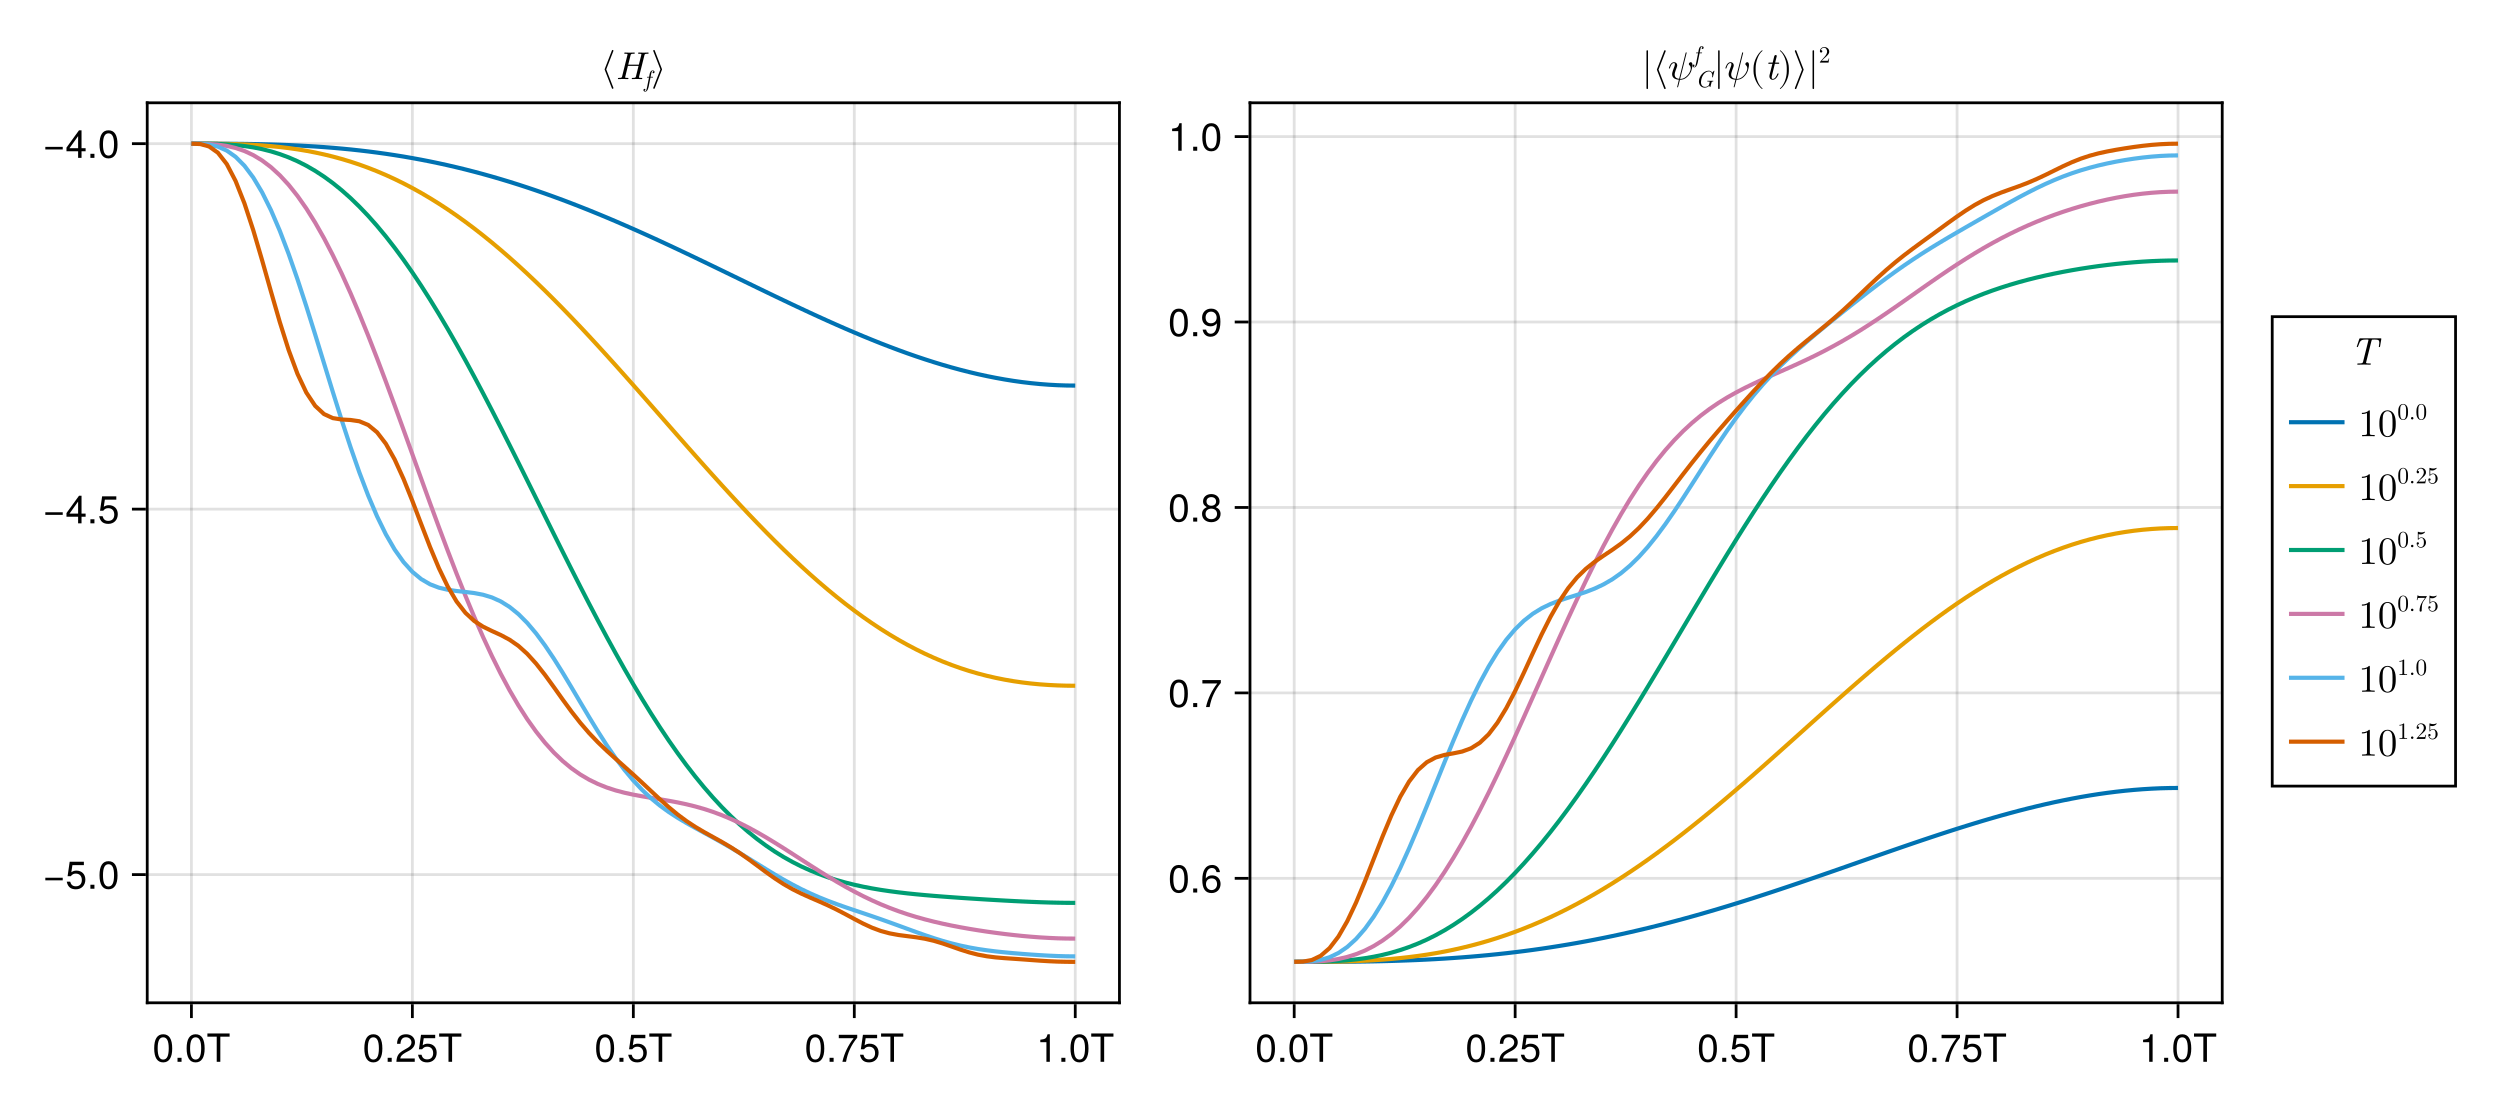 <?xml version="1.0" encoding="UTF-8"?>
<svg xmlns="http://www.w3.org/2000/svg" xmlns:xlink="http://www.w3.org/1999/xlink" width="900" height="400" viewBox="0 0 900 400">
<defs>
<g>
<g id="glyph-0-0-0de0971c">
<path d="M 7.094 -4.781 C 7.094 -1.516 5.953 0.203 3.844 0.203 C 1.719 0.203 0.609 -1.516 0.609 -4.859 C 0.609 -8.188 1.703 -9.922 3.844 -9.922 C 6 -9.922 7.094 -8.219 7.094 -4.781 Z M 5.844 -4.891 C 5.844 -7.547 5.188 -8.828 3.844 -8.828 C 2.516 -8.828 1.859 -7.562 1.859 -4.844 C 1.859 -2.125 2.516 -0.812 3.828 -0.812 C 5.188 -0.812 5.844 -2.078 5.844 -4.891 Z M 5.844 -4.891 "/>
</g>
<g id="glyph-1-0-0de0971c">
<path d="M 2.672 0 C 2.672 0 1.219 0 1.219 0 C 1.219 0 1.219 -1.453 1.219 -1.453 C 1.219 -1.453 2.672 -1.453 2.672 -1.453 C 2.672 -1.453 2.672 0 2.672 0 Z M 2.672 0 "/>
</g>
<g id="glyph-1-1-0de0971c">
<path d="M 7.094 -4.781 C 7.094 -1.516 5.953 0.203 3.844 0.203 C 1.719 0.203 0.609 -1.516 0.609 -4.859 C 0.609 -8.188 1.703 -9.922 3.844 -9.922 C 6 -9.922 7.094 -8.219 7.094 -4.781 Z M 5.844 -4.891 C 5.844 -7.547 5.188 -8.828 3.844 -8.828 C 2.516 -8.828 1.859 -7.562 1.859 -4.844 C 1.859 -2.125 2.516 -0.812 3.828 -0.812 C 5.188 -0.812 5.844 -2.078 5.844 -4.891 Z M 5.844 -4.891 "/>
</g>
<g id="glyph-1-2-0de0971c">
<path d="M 8.297 -9.062 C 8.297 -9.062 4.953 -9.062 4.953 -9.062 C 4.953 -9.062 4.953 0 4.953 0 C 4.953 0 3.656 0 3.656 0 C 3.656 0 3.656 -9.062 3.656 -9.062 C 3.656 -9.062 0.297 -9.062 0.297 -9.062 C 0.297 -9.062 0.297 -10.203 0.297 -10.203 C 0.297 -10.203 8.297 -10.203 8.297 -10.203 C 8.297 -10.203 8.297 -9.062 8.297 -9.062 Z M 8.297 -9.062 "/>
</g>
<g id="glyph-1-3-0de0971c">
<path d="M 7.156 -7.016 C 7.156 -5.797 6.438 -4.766 5.047 -4.016 C 5.047 -4.016 3.656 -3.266 3.656 -3.266 C 2.438 -2.547 1.984 -2.031 1.859 -1.219 C 1.859 -1.219 7.078 -1.219 7.078 -1.219 C 7.078 -1.219 7.078 0 7.078 0 C 7.078 0 0.469 0 0.469 0 C 0.594 -2.188 1.188 -3.125 3.266 -4.297 C 3.266 -4.297 4.547 -5.031 4.547 -5.031 C 5.438 -5.531 5.891 -6.203 5.891 -6.984 C 5.891 -8.047 5.047 -8.844 3.938 -8.844 C 2.719 -8.844 2.031 -8.141 1.938 -6.484 C 1.938 -6.484 0.703 -6.484 0.703 -6.484 C 0.766 -8.891 1.953 -9.922 3.969 -9.922 C 5.859 -9.922 7.156 -8.688 7.156 -7.016 Z M 7.156 -7.016 "/>
</g>
<g id="glyph-1-4-0de0971c">
<path d="M 7.188 -3.297 C 7.188 -1.188 5.781 0.203 3.781 0.203 C 2.016 0.203 0.891 -0.578 0.484 -2.547 C 0.484 -2.547 1.719 -2.547 1.719 -2.547 C 2.016 -1.422 2.672 -0.875 3.75 -0.875 C 5.094 -0.875 5.922 -1.688 5.922 -3.125 C 5.922 -4.594 5.078 -5.453 3.75 -5.453 C 2.984 -5.453 2.5 -5.203 1.938 -4.516 C 1.938 -4.516 0.797 -4.516 0.797 -4.516 C 0.797 -4.516 1.547 -9.719 1.547 -9.719 C 1.547 -9.719 6.656 -9.719 6.656 -9.719 C 6.656 -9.719 6.656 -8.5 6.656 -8.5 C 6.656 -8.5 2.531 -8.5 2.531 -8.5 C 2.531 -8.5 2.141 -5.938 2.141 -5.938 C 2.719 -6.359 3.281 -6.531 3.969 -6.531 C 5.875 -6.531 7.188 -5.25 7.188 -3.297 Z M 7.188 -3.297 "/>
</g>
<g id="glyph-1-5-0de0971c">
<path d="M 7.281 -8.688 C 5.188 -6.203 3.797 -3.203 3.25 0 C 3.25 0 1.938 0 1.938 0 C 2.625 -3.109 4.031 -6 6 -8.5 C 6 -8.5 0.641 -8.5 0.641 -8.5 C 0.641 -8.5 0.641 -9.719 0.641 -9.719 C 0.641 -9.719 7.281 -9.719 7.281 -9.719 C 7.281 -9.719 7.281 -8.688 7.281 -8.688 Z M 7.281 -8.688 "/>
</g>
<g id="glyph-1-6-0de0971c">
<path d="M 4.859 0 C 4.859 0 3.625 0 3.625 0 C 3.625 0 3.625 -7.062 3.625 -7.062 C 3.625 -7.062 1.422 -7.062 1.422 -7.062 C 1.422 -7.062 1.422 -7.953 1.422 -7.953 C 3.328 -8.188 3.609 -8.406 4.047 -9.922 C 4.047 -9.922 4.859 -9.922 4.859 -9.922 C 4.859 -9.922 4.859 0 4.859 0 Z M 4.859 0 "/>
</g>
<g id="glyph-1-7-0de0971c">
<path d="M 7.219 -3.031 C 7.219 -3.031 0.953 -3.031 0.953 -3.031 C 0.953 -3.031 0.953 -3.969 0.953 -3.969 C 0.953 -3.969 7.219 -3.969 7.219 -3.969 C 7.219 -3.969 7.219 -3.031 7.219 -3.031 Z M 7.219 -3.031 "/>
</g>
<g id="glyph-1-8-0de0971c">
<path d="M 7.281 -2.375 C 7.281 -2.375 5.812 -2.375 5.812 -2.375 C 5.812 -2.375 5.812 0 5.812 0 C 5.812 0 4.578 0 4.578 0 C 4.578 0 4.578 -2.375 4.578 -2.375 C 4.578 -2.375 0.391 -2.375 0.391 -2.375 C 0.391 -2.375 0.391 -3.688 0.391 -3.688 C 0.391 -3.688 4.906 -9.922 4.906 -9.922 C 4.906 -9.922 5.812 -9.922 5.812 -9.922 C 5.812 -9.922 5.812 -3.484 5.812 -3.484 C 5.812 -3.484 7.281 -3.484 7.281 -3.484 C 7.281 -3.484 7.281 -2.375 7.281 -2.375 Z M 4.578 -3.484 C 4.578 -3.484 4.578 -7.828 4.578 -7.828 C 4.578 -7.828 1.469 -3.484 1.469 -3.484 C 1.469 -3.484 4.578 -3.484 4.578 -3.484 Z M 4.578 -3.484 "/>
</g>
<g id="glyph-1-9-0de0971c">
<path d="M 7.188 -3.078 C 7.188 -1.141 5.828 0.203 3.938 0.203 C 1.672 0.203 0.609 -1.422 0.609 -4.516 C 0.609 -7.984 1.844 -9.922 4.156 -9.922 C 5.672 -9.922 6.734 -8.953 6.969 -7.344 C 6.969 -7.344 5.734 -7.344 5.734 -7.344 C 5.547 -8.281 4.938 -8.828 4.078 -8.828 C 2.656 -8.828 1.875 -7.484 1.859 -5.062 C 2.391 -5.797 3.156 -6.172 4.141 -6.172 C 5.922 -6.172 7.188 -4.922 7.188 -3.078 Z M 5.922 -2.984 C 5.922 -4.312 5.188 -5.078 3.984 -5.078 C 2.766 -5.078 1.938 -4.281 1.938 -3.047 C 1.938 -1.781 2.797 -0.875 3.953 -0.875 C 5.078 -0.875 5.922 -1.734 5.922 -2.984 Z M 5.922 -2.984 "/>
</g>
<g id="glyph-1-10-0de0971c">
<path d="M 7.188 -2.797 C 7.188 -1 5.812 0.203 3.844 0.203 C 1.891 0.203 0.516 -1 0.516 -2.812 C 0.516 -3.906 1.078 -4.672 2.219 -5.219 C 1.203 -5.859 0.875 -6.359 0.875 -7.281 C 0.875 -8.828 2.094 -9.922 3.844 -9.922 C 5.609 -9.922 6.828 -8.828 6.828 -7.281 C 6.828 -6.344 6.5 -5.844 5.469 -5.219 C 6.625 -4.672 7.188 -3.906 7.188 -2.797 Z M 5.578 -7.25 C 5.578 -8.219 4.906 -8.828 3.844 -8.828 C 2.812 -8.828 2.125 -8.219 2.125 -7.266 C 2.125 -6.328 2.812 -5.719 3.844 -5.719 C 4.891 -5.719 5.578 -6.328 5.578 -7.25 Z M 5.922 -2.781 C 5.922 -3.953 5.078 -4.672 3.844 -4.672 C 2.625 -4.672 1.781 -3.953 1.781 -2.781 C 1.781 -1.625 2.625 -0.875 3.828 -0.875 C 5.078 -0.875 5.922 -1.609 5.922 -2.781 Z M 5.922 -2.781 "/>
</g>
<g id="glyph-2-0-0de0971c">
<path d="M 2.672 0 C 2.672 0 1.219 0 1.219 0 C 1.219 0 1.219 -1.453 1.219 -1.453 C 1.219 -1.453 2.672 -1.453 2.672 -1.453 C 2.672 -1.453 2.672 0 2.672 0 Z M 2.672 0 "/>
</g>
<g id="glyph-3-0-0de0971c">
<path d="M 4.703 3.219 C 4.703 3.172 4.703 3.156 4.688 3.125 L 2.109 -3.5 L 4.688 -10.125 C 4.703 -10.156 4.703 -10.172 4.703 -10.219 C 4.703 -10.375 4.578 -10.5 4.422 -10.5 C 4.312 -10.5 4.203 -10.438 4.156 -10.312 L 1.547 -3.594 C 1.547 -3.562 1.547 -3.547 1.547 -3.5 C 1.547 -3.453 1.547 -3.438 1.547 -3.406 L 4.156 3.312 C 4.203 3.438 4.312 3.5 4.422 3.5 C 4.578 3.5 4.703 3.375 4.703 3.219 Z M 4.703 3.219 "/>
</g>
<g id="glyph-3-1-0de0971c">
<path d="M 3.891 -3.594 L 1.281 -10.312 C 1.25 -10.438 1.141 -10.5 1.016 -10.5 C 0.875 -10.5 0.734 -10.375 0.734 -10.219 C 0.734 -10.172 0.734 -10.156 0.75 -10.125 L 3.328 -3.5 L 0.75 3.125 C 0.734 3.156 0.734 3.172 0.734 3.219 C 0.734 3.375 0.875 3.5 1.016 3.5 C 1.141 3.5 1.25 3.438 1.281 3.312 L 3.891 -3.406 C 3.906 -3.438 3.906 -3.453 3.906 -3.5 C 3.906 -3.547 3.906 -3.562 3.891 -3.594 Z M 3.891 -3.594 "/>
</g>
<g id="glyph-3-2-0de0971c">
<path d="M 2.219 3.219 L 2.219 -10.219 C 2.219 -10.375 2.094 -10.5 1.953 -10.5 C 1.797 -10.5 1.672 -10.375 1.672 -10.219 L 1.672 3.219 C 1.672 3.375 1.797 3.5 1.953 3.5 C 2.094 3.5 2.219 3.375 2.219 3.219 Z M 2.219 3.219 "/>
</g>
<g id="glyph-3-3-0de0971c">
<path d="M 8.891 -5.203 C 8.891 -5.984 8.516 -6.188 8.281 -6.188 C 7.922 -6.188 7.578 -5.828 7.578 -5.516 C 7.578 -5.328 7.656 -5.25 7.781 -5.141 C 7.938 -4.984 8.281 -4.625 8.281 -3.953 C 8.281 -3.047 7.562 -1.906 7.062 -1.406 C 5.844 -0.156 4.938 -0.156 4.438 -0.156 L 6.75 -9.359 C 6.766 -9.406 6.797 -9.484 6.797 -9.562 C 6.797 -9.703 6.688 -9.719 6.625 -9.719 C 6.484 -9.719 6.469 -9.688 6.406 -9.438 L 4.094 -0.188 C 3.031 -0.312 2.484 -0.828 2.484 -1.75 C 2.484 -2.031 2.484 -2.391 3.25 -4.359 C 3.297 -4.516 3.406 -4.766 3.406 -5.047 C 3.406 -5.672 2.953 -6.188 2.25 -6.188 C 0.922 -6.188 0.406 -4.156 0.406 -4.031 C 0.406 -3.891 0.578 -3.891 0.578 -3.891 C 0.719 -3.891 0.734 -3.922 0.797 -4.141 C 1.172 -5.469 1.734 -5.875 2.219 -5.875 C 2.328 -5.875 2.562 -5.875 2.562 -5.438 C 2.562 -5.062 2.422 -4.719 2.234 -4.234 C 1.562 -2.469 1.562 -2.094 1.562 -1.859 C 1.562 -0.531 2.656 0.047 4 0.125 C 3.891 0.625 3.891 0.656 3.703 1.406 C 3.656 1.547 3.375 2.688 3.375 2.734 C 3.375 2.734 3.375 2.875 3.547 2.875 C 3.547 2.875 3.641 2.875 3.672 2.812 C 3.703 2.781 3.797 2.438 3.844 2.234 L 4.375 0.156 C 4.891 0.156 6.125 0.156 7.438 -1.344 C 8.016 -1.984 8.297 -2.609 8.453 -3.031 C 8.578 -3.375 8.891 -4.594 8.891 -5.203 Z M 8.891 -5.203 "/>
</g>
<g id="glyph-3-4-0de0971c">
<path d="M 4.641 3.328 C 4.641 3.297 4.625 3.25 4.594 3.219 C 3.141 2.125 2.172 -0.672 2.172 -2.906 L 2.172 -4.094 C 2.172 -6.328 3.141 -9.125 4.594 -10.219 C 4.625 -10.25 4.641 -10.297 4.641 -10.328 C 4.641 -10.406 4.578 -10.469 4.516 -10.469 C 4.484 -10.469 4.453 -10.453 4.422 -10.438 C 2.891 -9.281 1.406 -6.484 1.406 -4.094 L 1.406 -2.906 C 1.406 -0.516 2.891 2.281 4.422 3.438 C 4.453 3.453 4.484 3.469 4.516 3.469 C 4.578 3.469 4.641 3.406 4.641 3.328 Z M 4.641 3.328 "/>
</g>
<g id="glyph-3-5-0de0971c">
<path d="M 4.031 -2.906 L 4.031 -4.094 C 4.031 -6.484 2.562 -9.281 1.016 -10.438 C 1 -10.453 0.969 -10.469 0.938 -10.469 C 0.875 -10.469 0.797 -10.406 0.797 -10.328 C 0.797 -10.297 0.828 -10.25 0.859 -10.219 C 2.312 -9.125 3.281 -6.328 3.281 -4.094 L 3.281 -2.906 C 3.281 -0.672 2.312 2.125 0.859 3.219 C 0.828 3.25 0.797 3.297 0.797 3.328 C 0.797 3.406 0.875 3.469 0.938 3.469 C 0.969 3.469 1 3.453 1.016 3.438 C 2.562 2.281 4.031 -0.516 4.031 -2.906 Z M 4.031 -2.906 "/>
</g>
<g id="glyph-3-6-0de0971c">
<path d="M 5.859 0 L 5.859 -0.438 L 5.422 -0.438 C 4.156 -0.438 4.109 -0.594 4.109 -1.109 L 4.109 -8.953 C 4.109 -9.297 4.109 -9.328 3.797 -9.328 C 2.922 -8.422 1.688 -8.422 1.25 -8.422 L 1.25 -8 C 1.531 -8 2.359 -8 3.078 -8.359 L 3.078 -1.109 C 3.078 -0.609 3.031 -0.438 1.781 -0.438 L 1.328 -0.438 L 1.328 0 C 1.812 -0.047 3.031 -0.047 3.594 -0.047 C 4.156 -0.047 5.375 -0.047 5.859 0 Z M 5.859 0 "/>
</g>
<g id="glyph-3-7-0de0971c">
<path d="M 6.438 -4.484 C 6.438 -5.594 6.375 -6.719 5.875 -7.75 C 5.234 -9.094 4.094 -9.328 3.5 -9.328 C 2.656 -9.328 1.641 -8.953 1.062 -7.656 C 0.609 -6.688 0.547 -5.594 0.547 -4.484 C 0.547 -3.438 0.609 -2.172 1.172 -1.109 C 1.781 0.031 2.797 0.312 3.484 0.312 C 4.234 0.312 5.312 0.016 5.922 -1.312 C 6.375 -2.281 6.438 -3.375 6.438 -4.484 Z M 5.281 -4.641 C 5.281 -3.594 5.281 -2.641 5.125 -1.75 C 4.906 -0.422 4.109 0 3.484 0 C 2.938 0 2.109 -0.344 1.859 -1.688 C 1.703 -2.531 1.703 -3.828 1.703 -4.641 C 1.703 -5.547 1.703 -6.469 1.812 -7.219 C 2.094 -8.891 3.141 -9.016 3.484 -9.016 C 3.953 -9.016 4.875 -8.766 5.141 -7.375 C 5.281 -6.594 5.281 -5.531 5.281 -4.641 Z M 5.281 -4.641 "/>
</g>
<g id="glyph-4-0-0de0971c">
<path d="M 9.641 -0.25 C 9.641 -0.438 9.547 -0.438 9.266 -0.438 C 8.453 -0.438 8.453 -0.547 8.453 -0.672 C 8.453 -0.672 8.453 -0.781 8.516 -1 L 10.406 -8.562 C 10.516 -9.016 10.625 -9.125 11.516 -9.125 C 11.797 -9.125 11.922 -9.125 11.922 -9.375 C 11.922 -9.531 11.828 -9.562 11.734 -9.562 C 11.203 -9.562 10.625 -9.516 10.078 -9.516 C 9.516 -9.516 8.953 -9.562 8.406 -9.562 C 8.312 -9.562 8.141 -9.562 8.141 -9.297 C 8.141 -9.125 8.25 -9.125 8.516 -9.125 C 8.953 -9.125 9.328 -9.125 9.328 -8.891 C 9.328 -8.844 9.328 -8.812 9.266 -8.625 L 8.406 -5.188 L 4.578 -5.188 L 5.422 -8.562 C 5.531 -9.016 5.641 -9.125 6.531 -9.125 C 6.812 -9.125 6.938 -9.125 6.938 -9.375 C 6.938 -9.531 6.844 -9.562 6.75 -9.562 C 6.219 -9.562 5.641 -9.516 5.094 -9.516 C 4.531 -9.516 3.969 -9.562 3.422 -9.562 C 3.328 -9.562 3.156 -9.562 3.156 -9.297 C 3.156 -9.125 3.266 -9.125 3.531 -9.125 C 3.969 -9.125 4.344 -9.125 4.344 -8.891 C 4.344 -8.844 4.344 -8.812 4.281 -8.625 L 2.391 -1.016 C 2.281 -0.547 2.203 -0.438 1.25 -0.438 C 1.016 -0.438 0.875 -0.438 0.875 -0.172 C 0.875 0 1.016 0 1.062 0 C 1.594 0 2.172 -0.047 2.719 -0.047 C 3.281 -0.047 3.844 0 4.391 0 C 4.5 0 4.656 0 4.656 -0.25 C 4.656 -0.438 4.562 -0.438 4.281 -0.438 C 3.469 -0.438 3.469 -0.547 3.469 -0.672 C 3.469 -0.734 3.469 -0.75 3.531 -0.953 L 4.469 -4.766 L 8.297 -4.766 L 7.375 -1.016 C 7.266 -0.547 7.188 -0.438 6.234 -0.438 C 6 -0.438 5.859 -0.438 5.859 -0.172 C 5.859 0 6 0 6.047 0 C 6.578 0 7.156 -0.047 7.703 -0.047 C 8.266 -0.047 8.828 0 9.375 0 C 9.484 0 9.641 0 9.641 -0.25 Z M 9.641 -0.25 "/>
</g>
<g id="glyph-4-1-0de0971c">
<path d="M 4.984 -2 C 4.984 -2.141 4.875 -2.141 4.781 -2.141 C 4.609 -2.141 4.609 -2.125 4.5 -1.875 C 4.234 -1.203 3.688 -0.156 2.891 -0.156 C 2.5 -0.156 2.5 -0.5 2.5 -0.734 C 2.5 -0.828 2.5 -1.047 2.609 -1.438 L 3.641 -5.594 L 4.828 -5.594 C 5.062 -5.594 5.219 -5.594 5.219 -5.859 C 5.219 -6.031 5.094 -6.031 4.875 -6.031 L 3.75 -6.031 L 4.266 -8.109 C 4.328 -8.297 4.328 -8.328 4.328 -8.406 C 4.328 -8.688 4.094 -8.766 3.953 -8.766 C 3.594 -8.766 3.453 -8.469 3.406 -8.266 L 2.859 -6.031 L 1.672 -6.031 C 1.422 -6.031 1.281 -6.031 1.281 -5.766 C 1.281 -5.594 1.406 -5.594 1.625 -5.594 L 2.75 -5.594 L 1.734 -1.578 C 1.719 -1.531 1.672 -1.297 1.672 -1.109 C 1.672 -0.406 2.125 0.156 2.859 0.156 C 4.266 0.156 4.984 -1.938 4.984 -2 Z M 4.984 -2 "/>
</g>
<g id="glyph-4-2-0de0971c">
<path d="M 10.844 -6.625 L 11.266 -9.125 C 11.281 -9.188 11.281 -9.25 11.281 -9.312 C 11.281 -9.484 11.156 -9.484 10.938 -9.484 L 3.75 -9.484 C 3.469 -9.484 3.438 -9.484 3.344 -9.219 L 2.516 -6.719 C 2.453 -6.531 2.453 -6.484 2.453 -6.484 C 2.453 -6.328 2.625 -6.328 2.656 -6.328 C 2.719 -6.328 2.766 -6.328 2.812 -6.375 C 2.844 -6.391 2.859 -6.406 3 -6.781 C 3.656 -8.75 4.047 -9.047 5.859 -9.047 L 6.328 -9.047 C 6.656 -9.047 6.656 -8.984 6.656 -8.891 C 6.656 -8.797 6.625 -8.672 6.594 -8.578 L 4.719 -1.062 C 4.594 -0.578 4.469 -0.438 3.234 -0.438 L 3.016 -0.438 C 2.766 -0.438 2.625 -0.438 2.625 -0.172 C 2.625 0 2.781 0 2.859 0 C 3.562 0 4.312 -0.047 5.031 -0.047 C 5.75 -0.047 6.516 0 7.219 0 C 7.344 0 7.516 0 7.516 -0.281 C 7.516 -0.438 7.375 -0.438 7.172 -0.438 L 6.953 -0.438 C 6.734 -0.438 6.297 -0.469 6.266 -0.469 C 5.859 -0.5 5.797 -0.562 5.797 -0.75 C 5.797 -0.797 5.797 -0.828 5.859 -1.016 L 7.734 -8.547 C 7.828 -8.969 7.938 -9 8.047 -9.016 C 8.156 -9.047 8.547 -9.047 8.781 -9.047 C 10.234 -9.047 10.562 -8.844 10.562 -7.984 C 10.562 -7.812 10.562 -7.547 10.422 -6.719 C 10.391 -6.562 10.391 -6.516 10.391 -6.516 C 10.391 -6.328 10.531 -6.328 10.594 -6.328 C 10.781 -6.328 10.812 -6.375 10.844 -6.625 Z M 10.844 -6.625 "/>
</g>
<g id="glyph-5-0-0de0971c">
<path d="M 3.797 -5.375 C 3.797 -5.734 3.453 -5.922 3.109 -5.922 C 2.281 -5.922 2.078 -4.828 2.016 -4.547 L 1.844 -3.625 L 1.281 -3.625 C 1.156 -3.625 1.062 -3.625 1.062 -3.453 C 1.062 -3.359 1.141 -3.359 1.266 -3.359 L 1.797 -3.359 L 1.172 -0.234 C 1.078 0.297 0.984 0.641 0.938 0.812 C 0.875 1.094 0.766 1.531 0.469 1.531 C 0.375 1.531 0.219 1.516 0.125 1.391 C 0.375 1.344 0.5 1.141 0.5 0.969 C 0.5 0.797 0.344 0.703 0.203 0.703 C 0 0.703 -0.203 0.875 -0.203 1.172 C -0.203 1.547 0.156 1.719 0.469 1.719 C 1.344 1.719 1.688 -0.047 1.734 -0.344 L 2.328 -3.359 L 3.016 -3.359 C 3.156 -3.359 3.25 -3.359 3.25 -3.516 C 3.25 -3.625 3.172 -3.625 3.031 -3.625 L 2.375 -3.625 L 2.641 -4.984 C 2.719 -5.297 2.812 -5.734 3.109 -5.734 C 3.172 -5.734 3.359 -5.719 3.469 -5.594 C 3.219 -5.547 3.094 -5.344 3.094 -5.172 C 3.094 -5 3.25 -4.906 3.375 -4.906 C 3.594 -4.906 3.797 -5.078 3.797 -5.375 Z M 3.797 -5.375 "/>
</g>
<g id="glyph-6-0-0de0971c">
<path d="M 7.094 -4.781 C 7.094 -1.516 5.953 0.203 3.844 0.203 C 1.719 0.203 0.609 -1.516 0.609 -4.859 C 0.609 -8.188 1.703 -9.922 3.844 -9.922 C 6 -9.922 7.094 -8.219 7.094 -4.781 Z M 5.844 -4.891 C 5.844 -7.547 5.188 -8.828 3.844 -8.828 C 2.516 -8.828 1.859 -7.562 1.859 -4.844 C 1.859 -2.125 2.516 -0.812 3.828 -0.812 C 5.188 -0.812 5.844 -2.078 5.844 -4.891 Z M 5.844 -4.891 "/>
</g>
<g id="glyph-6-1-0de0971c">
<path d="M 2.672 0 C 2.672 0 1.219 0 1.219 0 C 1.219 0 1.219 -1.453 1.219 -1.453 C 1.219 -1.453 2.672 -1.453 2.672 -1.453 C 2.672 -1.453 2.672 0 2.672 0 Z M 2.672 0 "/>
</g>
<g id="glyph-6-2-0de0971c">
<path d="M 7.281 -8.688 C 5.188 -6.203 3.797 -3.203 3.25 0 C 3.25 0 1.938 0 1.938 0 C 2.625 -3.109 4.031 -6 6 -8.5 C 6 -8.5 0.641 -8.5 0.641 -8.5 C 0.641 -8.5 0.641 -9.719 0.641 -9.719 C 0.641 -9.719 7.281 -9.719 7.281 -9.719 C 7.281 -9.719 7.281 -8.688 7.281 -8.688 Z M 7.281 -8.688 "/>
</g>
<g id="glyph-7-0-0de0971c">
<path d="M 7.094 -4.781 C 7.094 -1.516 5.953 0.203 3.844 0.203 C 1.719 0.203 0.609 -1.516 0.609 -4.859 C 0.609 -8.188 1.703 -9.922 3.844 -9.922 C 6 -9.922 7.094 -8.219 7.094 -4.781 Z M 5.844 -4.891 C 5.844 -7.547 5.188 -8.828 3.844 -8.828 C 2.516 -8.828 1.859 -7.562 1.859 -4.844 C 1.859 -2.125 2.516 -0.812 3.828 -0.812 C 5.188 -0.812 5.844 -2.078 5.844 -4.891 Z M 5.844 -4.891 "/>
</g>
<g id="glyph-7-1-0de0971c">
<path d="M 2.672 0 C 2.672 0 1.219 0 1.219 0 C 1.219 0 1.219 -1.453 1.219 -1.453 C 1.219 -1.453 2.672 -1.453 2.672 -1.453 C 2.672 -1.453 2.672 0 2.672 0 Z M 2.672 0 "/>
</g>
<g id="glyph-7-2-0de0971c">
<path d="M 7.125 -5.188 C 7.125 -1.766 5.875 0.203 3.562 0.203 C 2.047 0.203 0.984 -0.75 0.734 -2.375 C 0.734 -2.375 1.969 -2.375 1.969 -2.375 C 2.172 -1.422 2.766 -0.875 3.641 -0.875 C 5.047 -0.875 5.844 -2.219 5.859 -4.641 C 5.203 -3.875 4.516 -3.547 3.578 -3.547 C 1.797 -3.547 0.531 -4.781 0.531 -6.641 C 0.531 -8.578 1.891 -9.922 3.781 -9.922 C 6.047 -9.922 7.125 -8.297 7.125 -5.188 Z M 5.781 -6.656 C 5.781 -7.953 4.906 -8.844 3.766 -8.844 C 2.625 -8.844 1.797 -8 1.797 -6.734 C 1.797 -5.406 2.531 -4.641 3.719 -4.641 C 4.922 -4.641 5.781 -5.453 5.781 -6.656 Z M 5.781 -6.656 "/>
</g>
<g id="glyph-8-0-0de0971c">
<path d="M 6.453 -2.188 C 6.453 -2.25 6.422 -2.297 6.344 -2.297 C 6.094 -2.297 5.797 -2.266 5.531 -2.266 C 5.172 -2.266 4.797 -2.297 4.438 -2.297 C 4.359 -2.297 4.25 -2.297 4.25 -2.125 C 4.25 -2.031 4.344 -2.031 4.469 -2.031 L 4.547 -2.031 C 4.656 -2.031 4.797 -2.031 4.906 -2.016 C 5.078 -2 5.141 -1.984 5.141 -1.859 C 5.141 -1.828 5.141 -1.812 5.078 -1.578 C 4.891 -0.828 4.875 -0.734 4.625 -0.5 C 4.266 -0.172 3.797 -0.078 3.484 -0.078 C 2.688 -0.078 2 -0.625 2 -1.75 C 2 -2.234 2.188 -3.578 2.875 -4.5 C 3.453 -5.281 4.219 -5.672 4.859 -5.672 C 5.766 -5.672 6.062 -4.859 6.062 -4.125 C 6.062 -3.906 6.016 -3.641 6.016 -3.609 C 6.016 -3.531 6.109 -3.531 6.141 -3.531 C 6.234 -3.531 6.266 -3.531 6.297 -3.688 L 6.812 -5.719 C 6.812 -5.766 6.828 -5.812 6.828 -5.844 C 6.828 -5.844 6.812 -5.922 6.734 -5.922 C 6.734 -5.922 6.672 -5.922 6.594 -5.828 L 6.062 -5.219 C 5.703 -5.797 5.219 -5.922 4.797 -5.922 C 3.062 -5.922 1.266 -4.031 1.266 -2.062 C 1.266 -0.703 2.141 0.188 3.328 0.188 C 4.109 0.188 4.719 -0.203 4.953 -0.516 C 5.031 -0.312 5.219 -0.016 5.312 -0.016 C 5.375 -0.016 5.391 -0.062 5.406 -0.156 L 5.812 -1.75 C 5.875 -1.953 5.891 -2.031 6.25 -2.031 C 6.359 -2.031 6.453 -2.031 6.453 -2.188 Z M 6.453 -2.188 "/>
</g>
<g id="glyph-8-1-0de0971c">
<path d="M 3.797 -5.375 C 3.797 -5.734 3.453 -5.922 3.109 -5.922 C 2.281 -5.922 2.078 -4.828 2.016 -4.547 L 1.844 -3.625 L 1.281 -3.625 C 1.156 -3.625 1.062 -3.625 1.062 -3.453 C 1.062 -3.359 1.141 -3.359 1.266 -3.359 L 1.797 -3.359 L 1.172 -0.234 C 1.078 0.297 0.984 0.641 0.938 0.812 C 0.875 1.094 0.766 1.531 0.469 1.531 C 0.375 1.531 0.219 1.516 0.125 1.391 C 0.375 1.344 0.5 1.141 0.5 0.969 C 0.5 0.797 0.344 0.703 0.203 0.703 C 0 0.703 -0.203 0.875 -0.203 1.172 C -0.203 1.547 0.156 1.719 0.469 1.719 C 1.344 1.719 1.688 -0.047 1.734 -0.344 L 2.328 -3.359 L 3.016 -3.359 C 3.156 -3.359 3.25 -3.359 3.25 -3.516 C 3.25 -3.625 3.172 -3.625 3.031 -3.625 L 2.375 -3.625 L 2.641 -4.984 C 2.719 -5.297 2.812 -5.734 3.109 -5.734 C 3.172 -5.734 3.359 -5.719 3.469 -5.594 C 3.219 -5.547 3.094 -5.344 3.094 -5.172 C 3.094 -5 3.25 -4.906 3.375 -4.906 C 3.594 -4.906 3.797 -5.078 3.797 -5.375 Z M 3.797 -5.375 "/>
</g>
<g id="glyph-9-0-0de0971c">
<path d="M 3.781 -1.469 L 3.562 -1.469 C 3.516 -1.203 3.469 -0.844 3.375 -0.719 C 3.328 -0.641 2.766 -0.641 2.578 -0.641 L 1.062 -0.641 L 1.953 -1.516 C 3.266 -2.672 3.781 -3.125 3.781 -3.969 C 3.781 -4.922 3.016 -5.594 2 -5.594 C 1.047 -5.594 0.422 -4.828 0.422 -4.078 C 0.422 -3.609 0.844 -3.609 0.859 -3.609 C 1.016 -3.609 1.297 -3.703 1.297 -4.047 C 1.297 -4.266 1.156 -4.484 0.859 -4.484 C 0.797 -4.484 0.766 -4.484 0.75 -4.484 C 0.938 -5.031 1.391 -5.344 1.891 -5.344 C 2.641 -5.344 3.016 -4.656 3.016 -3.969 C 3.016 -3.297 2.594 -2.625 2.125 -2.109 L 0.516 -0.312 C 0.422 -0.219 0.422 -0.203 0.422 0 L 3.531 0 Z M 3.781 -1.469 "/>
</g>
<g id="glyph-10-0-0de0971c">
<path d="M 3.859 -2.688 C 3.859 -3.359 3.828 -4.031 3.531 -4.656 C 3.141 -5.469 2.453 -5.594 2.094 -5.594 C 1.594 -5.594 0.984 -5.375 0.641 -4.594 C 0.375 -4.016 0.328 -3.359 0.328 -2.688 C 0.328 -2.062 0.359 -1.297 0.703 -0.672 C 1.062 0.016 1.688 0.188 2.094 0.188 C 2.547 0.188 3.188 0.016 3.562 -0.797 C 3.828 -1.375 3.859 -2.031 3.859 -2.688 Z M 3.172 -2.797 C 3.172 -2.156 3.172 -1.594 3.078 -1.047 C 2.953 -0.25 2.469 0 2.094 0 C 1.766 0 1.266 -0.203 1.125 -1.016 C 1.031 -1.516 1.031 -2.297 1.031 -2.797 C 1.031 -3.328 1.031 -3.891 1.094 -4.344 C 1.25 -5.344 1.891 -5.406 2.094 -5.406 C 2.375 -5.406 2.922 -5.266 3.078 -4.438 C 3.172 -3.953 3.172 -3.328 3.172 -2.797 Z M 3.172 -2.797 "/>
</g>
<g id="glyph-10-1-0de0971c">
<path d="M 1.609 -0.453 C 1.609 -0.688 1.406 -0.891 1.172 -0.891 C 0.922 -0.891 0.719 -0.688 0.719 -0.453 C 0.719 -0.203 0.922 0 1.172 0 C 1.406 0 1.609 -0.203 1.609 -0.453 Z M 1.609 -0.453 "/>
</g>
<g id="glyph-10-2-0de0971c">
<path d="M 3.781 -1.469 L 3.562 -1.469 C 3.516 -1.203 3.469 -0.844 3.375 -0.719 C 3.328 -0.641 2.766 -0.641 2.578 -0.641 L 1.062 -0.641 L 1.953 -1.516 C 3.266 -2.672 3.781 -3.125 3.781 -3.969 C 3.781 -4.922 3.016 -5.594 2 -5.594 C 1.047 -5.594 0.422 -4.828 0.422 -4.078 C 0.422 -3.609 0.844 -3.609 0.859 -3.609 C 1.016 -3.609 1.297 -3.703 1.297 -4.047 C 1.297 -4.266 1.156 -4.484 0.859 -4.484 C 0.797 -4.484 0.766 -4.484 0.75 -4.484 C 0.938 -5.031 1.391 -5.344 1.891 -5.344 C 2.641 -5.344 3.016 -4.656 3.016 -3.969 C 3.016 -3.297 2.594 -2.625 2.125 -2.109 L 0.516 -0.312 C 0.422 -0.219 0.422 -0.203 0.422 0 L 3.531 0 Z M 3.781 -1.469 "/>
</g>
<g id="glyph-10-3-0de0971c">
<path d="M 3.781 -1.688 C 3.781 -2.688 3.078 -3.531 2.172 -3.531 C 1.781 -3.531 1.406 -3.391 1.109 -3.109 L 1.109 -4.734 C 1.281 -4.688 1.562 -4.625 1.828 -4.625 C 2.859 -4.625 3.453 -5.391 3.453 -5.5 C 3.453 -5.562 3.422 -5.594 3.359 -5.594 C 3.359 -5.594 3.344 -5.594 3.297 -5.578 C 3.125 -5.5 2.719 -5.328 2.156 -5.328 C 1.812 -5.328 1.422 -5.391 1.031 -5.562 C 0.969 -5.594 0.938 -5.594 0.938 -5.594 C 0.844 -5.594 0.844 -5.516 0.844 -5.391 L 0.844 -2.906 C 0.844 -2.75 0.844 -2.688 0.969 -2.688 C 1.031 -2.688 1.047 -2.703 1.078 -2.75 C 1.172 -2.891 1.484 -3.344 2.156 -3.344 C 2.594 -3.344 2.812 -2.953 2.875 -2.812 C 3.016 -2.5 3.031 -2.172 3.031 -1.75 C 3.031 -1.453 3.031 -0.953 2.828 -0.594 C 2.625 -0.266 2.312 -0.047 1.922 -0.047 C 1.312 -0.047 0.828 -0.5 0.688 -0.984 C 0.719 -0.984 0.734 -0.969 0.828 -0.969 C 1.109 -0.969 1.25 -1.188 1.25 -1.391 C 1.25 -1.594 1.109 -1.797 0.828 -1.797 C 0.719 -1.797 0.422 -1.734 0.422 -1.359 C 0.422 -0.625 1 0.188 1.938 0.188 C 2.922 0.188 3.781 -0.625 3.781 -1.688 Z M 3.781 -1.688 "/>
</g>
<g id="glyph-10-4-0de0971c">
<path d="M 4.078 -5.406 L 2.031 -5.406 C 1.016 -5.406 0.984 -5.516 0.953 -5.688 L 0.75 -5.688 L 0.469 -3.953 L 0.688 -3.953 C 0.703 -4.078 0.781 -4.609 0.891 -4.719 C 0.953 -4.766 1.609 -4.766 1.719 -4.766 L 3.453 -4.766 L 2.516 -3.438 C 1.75 -2.297 1.484 -1.141 1.484 -0.281 C 1.484 -0.188 1.484 0.188 1.859 0.188 C 2.25 0.188 2.25 -0.188 2.25 -0.281 L 2.25 -0.703 C 2.25 -1.172 2.281 -1.625 2.344 -2.078 C 2.375 -2.281 2.5 -3 2.859 -3.516 L 4 -5.125 C 4.078 -5.219 4.078 -5.234 4.078 -5.406 Z M 4.078 -5.406 "/>
</g>
<g id="glyph-10-5-0de0971c">
<path d="M 3.516 0 L 3.516 -0.266 L 3.25 -0.266 C 2.5 -0.266 2.469 -0.359 2.469 -0.672 L 2.469 -5.375 C 2.469 -5.578 2.469 -5.594 2.281 -5.594 C 1.75 -5.062 1.016 -5.062 0.75 -5.062 L 0.75 -4.797 C 0.922 -4.797 1.406 -4.797 1.844 -5.016 L 1.844 -0.672 C 1.844 -0.359 1.828 -0.266 1.062 -0.266 L 0.797 -0.266 L 0.797 0 C 1.094 -0.031 1.828 -0.031 2.156 -0.031 C 2.5 -0.031 3.234 -0.031 3.516 0 Z M 3.516 0 "/>
</g>
<g id="glyph-11-0-0de0971c">
<path d="M 3.859 -2.688 C 3.859 -3.359 3.828 -4.031 3.531 -4.656 C 3.141 -5.469 2.453 -5.594 2.094 -5.594 C 1.594 -5.594 0.984 -5.375 0.641 -4.594 C 0.375 -4.016 0.328 -3.359 0.328 -2.688 C 0.328 -2.062 0.359 -1.297 0.703 -0.672 C 1.062 0.016 1.688 0.188 2.094 0.188 C 2.547 0.188 3.188 0.016 3.562 -0.797 C 3.828 -1.375 3.859 -2.031 3.859 -2.688 Z M 3.172 -2.797 C 3.172 -2.156 3.172 -1.594 3.078 -1.047 C 2.953 -0.25 2.469 0 2.094 0 C 1.766 0 1.266 -0.203 1.125 -1.016 C 1.031 -1.516 1.031 -2.297 1.031 -2.797 C 1.031 -3.328 1.031 -3.891 1.094 -4.344 C 1.25 -5.344 1.891 -5.406 2.094 -5.406 C 2.375 -5.406 2.922 -5.266 3.078 -4.438 C 3.172 -3.953 3.172 -3.328 3.172 -2.797 Z M 3.172 -2.797 "/>
</g>
<g id="glyph-11-1-0de0971c">
<path d="M 3.781 -1.688 C 3.781 -2.688 3.078 -3.531 2.172 -3.531 C 1.781 -3.531 1.406 -3.391 1.109 -3.109 L 1.109 -4.734 C 1.281 -4.688 1.562 -4.625 1.828 -4.625 C 2.859 -4.625 3.453 -5.391 3.453 -5.5 C 3.453 -5.562 3.422 -5.594 3.359 -5.594 C 3.359 -5.594 3.344 -5.594 3.297 -5.578 C 3.125 -5.5 2.719 -5.328 2.156 -5.328 C 1.812 -5.328 1.422 -5.391 1.031 -5.562 C 0.969 -5.594 0.938 -5.594 0.938 -5.594 C 0.844 -5.594 0.844 -5.516 0.844 -5.391 L 0.844 -2.906 C 0.844 -2.75 0.844 -2.688 0.969 -2.688 C 1.031 -2.688 1.047 -2.703 1.078 -2.75 C 1.172 -2.891 1.484 -3.344 2.156 -3.344 C 2.594 -3.344 2.812 -2.953 2.875 -2.812 C 3.016 -2.5 3.031 -2.172 3.031 -1.75 C 3.031 -1.453 3.031 -0.953 2.828 -0.594 C 2.625 -0.266 2.312 -0.047 1.922 -0.047 C 1.312 -0.047 0.828 -0.5 0.688 -0.984 C 0.719 -0.984 0.734 -0.969 0.828 -0.969 C 1.109 -0.969 1.25 -1.188 1.25 -1.391 C 1.25 -1.594 1.109 -1.797 0.828 -1.797 C 0.719 -1.797 0.422 -1.734 0.422 -1.359 C 0.422 -0.625 1 0.188 1.938 0.188 C 2.922 0.188 3.781 -0.625 3.781 -1.688 Z M 3.781 -1.688 "/>
</g>
</g>
</defs>
<rect x="-90" y="-40" width="1080" height="480" fill="rgb(100%, 100%, 100%)" fill-opacity="1"/>
<path fill-rule="nonzero" fill="rgb(100%, 100%, 100%)" fill-opacity="1" d="M 53 361 L 403 361 L 403 37 L 53 37 Z M 53 361 "/>
<path fill-rule="nonzero" fill="rgb(100%, 100%, 100%)" fill-opacity="1" d="M 450 361 L 800 361 L 800 37 L 450 37 Z M 450 361 "/>
<path fill="none" stroke-width="1" stroke-linecap="butt" stroke-linejoin="miter" stroke="rgb(0%, 0%, 0%)" stroke-opacity="0.12" stroke-miterlimit="1.155" d="M 68.91 361 L 68.91 37 "/>
<path fill="none" stroke-width="1" stroke-linecap="butt" stroke-linejoin="miter" stroke="rgb(0%, 0%, 0%)" stroke-opacity="0.12" stroke-miterlimit="1.155" d="M 148.453 361 L 148.453 37 "/>
<path fill="none" stroke-width="1" stroke-linecap="butt" stroke-linejoin="miter" stroke="rgb(0%, 0%, 0%)" stroke-opacity="0.12" stroke-miterlimit="1.155" d="M 228 361 L 228 37 "/>
<path fill="none" stroke-width="1" stroke-linecap="butt" stroke-linejoin="miter" stroke="rgb(0%, 0%, 0%)" stroke-opacity="0.12" stroke-miterlimit="1.155" d="M 307.547 361 L 307.547 37 "/>
<path fill="none" stroke-width="1" stroke-linecap="butt" stroke-linejoin="miter" stroke="rgb(0%, 0%, 0%)" stroke-opacity="0.12" stroke-miterlimit="1.155" d="M 387.09 361 L 387.09 37 "/>
<path fill="none" stroke-width="1" stroke-linecap="butt" stroke-linejoin="miter" stroke="rgb(0%, 0%, 0%)" stroke-opacity="0.12" stroke-miterlimit="1.155" d="M 53 314.848 L 403 314.848 "/>
<path fill="none" stroke-width="1" stroke-linecap="butt" stroke-linejoin="miter" stroke="rgb(0%, 0%, 0%)" stroke-opacity="0.12" stroke-miterlimit="1.155" d="M 53 183.285 L 403 183.285 "/>
<path fill="none" stroke-width="1" stroke-linecap="butt" stroke-linejoin="miter" stroke="rgb(0%, 0%, 0%)" stroke-opacity="0.12" stroke-miterlimit="1.155" d="M 53 51.727 L 403 51.727 "/>
<path fill="none" stroke-width="1" stroke-linecap="butt" stroke-linejoin="miter" stroke="rgb(0%, 0%, 0%)" stroke-opacity="0.12" stroke-miterlimit="1.155" d="M 465.91 361 L 465.91 37 "/>
<path fill="none" stroke-width="1" stroke-linecap="butt" stroke-linejoin="miter" stroke="rgb(0%, 0%, 0%)" stroke-opacity="0.12" stroke-miterlimit="1.155" d="M 545.453 361 L 545.453 37 "/>
<path fill="none" stroke-width="1" stroke-linecap="butt" stroke-linejoin="miter" stroke="rgb(0%, 0%, 0%)" stroke-opacity="0.12" stroke-miterlimit="1.155" d="M 625 361 L 625 37 "/>
<path fill="none" stroke-width="1" stroke-linecap="butt" stroke-linejoin="miter" stroke="rgb(0%, 0%, 0%)" stroke-opacity="0.12" stroke-miterlimit="1.155" d="M 704.547 361 L 704.547 37 "/>
<path fill="none" stroke-width="1" stroke-linecap="butt" stroke-linejoin="miter" stroke="rgb(0%, 0%, 0%)" stroke-opacity="0.12" stroke-miterlimit="1.155" d="M 784.09 361 L 784.09 37 "/>
<path fill="none" stroke-width="1" stroke-linecap="butt" stroke-linejoin="miter" stroke="rgb(0%, 0%, 0%)" stroke-opacity="0.12" stroke-miterlimit="1.155" d="M 450 316.199 L 800 316.199 "/>
<path fill="none" stroke-width="1" stroke-linecap="butt" stroke-linejoin="miter" stroke="rgb(0%, 0%, 0%)" stroke-opacity="0.12" stroke-miterlimit="1.155" d="M 450 249.441 L 800 249.441 "/>
<path fill="none" stroke-width="1" stroke-linecap="butt" stroke-linejoin="miter" stroke="rgb(0%, 0%, 0%)" stroke-opacity="0.12" stroke-miterlimit="1.155" d="M 450 182.684 L 800 182.684 "/>
<path fill="none" stroke-width="1" stroke-linecap="butt" stroke-linejoin="miter" stroke="rgb(0%, 0%, 0%)" stroke-opacity="0.12" stroke-miterlimit="1.155" d="M 450 115.926 L 800 115.926 "/>
<path fill="none" stroke-width="1" stroke-linecap="butt" stroke-linejoin="miter" stroke="rgb(0%, 0%, 0%)" stroke-opacity="0.12" stroke-miterlimit="1.155" d="M 450 49.168 L 800 49.168 "/>
<g fill="rgb(0%, 0%, 0%)" fill-opacity="1">
<use xlink:href="#glyph-0-0-0de0971c" x="54.902" y="382.258"/>
</g>
<g fill="rgb(0%, 0%, 0%)" fill-opacity="1">
<use xlink:href="#glyph-1-0-0de0971c" x="62.686" y="382.258"/>
</g>
<g fill="rgb(0%, 0%, 0%)" fill-opacity="1">
<use xlink:href="#glyph-1-1-0de0971c" x="66.578" y="382.258"/>
</g>
<g fill="rgb(0%, 0%, 0%)" fill-opacity="1">
<use xlink:href="#glyph-1-2-0de0971c" x="74.362" y="382.258"/>
</g>
<g fill="rgb(0%, 0%, 0%)" fill-opacity="1">
<use xlink:href="#glyph-1-1-0de0971c" x="130.556" y="382.258"/>
</g>
<g fill="rgb(0%, 0%, 0%)" fill-opacity="1">
<use xlink:href="#glyph-1-0-0de0971c" x="138.34" y="382.258"/>
</g>
<g fill="rgb(0%, 0%, 0%)" fill-opacity="1">
<use xlink:href="#glyph-1-3-0de0971c" x="142.232" y="382.258"/>
</g>
<g fill="rgb(0%, 0%, 0%)" fill-opacity="1">
<use xlink:href="#glyph-1-4-0de0971c" x="150.016" y="382.258"/>
</g>
<g fill="rgb(0%, 0%, 0%)" fill-opacity="1">
<use xlink:href="#glyph-1-2-0de0971c" x="157.8" y="382.258"/>
</g>
<g fill="rgb(0%, 0%, 0%)" fill-opacity="1">
<use xlink:href="#glyph-1-1-0de0971c" x="213.993" y="382.258"/>
</g>
<g fill="rgb(0%, 0%, 0%)" fill-opacity="1">
<use xlink:href="#glyph-1-0-0de0971c" x="221.777" y="382.258"/>
</g>
<g fill="rgb(0%, 0%, 0%)" fill-opacity="1">
<use xlink:href="#glyph-1-4-0de0971c" x="225.669" y="382.258"/>
</g>
<g fill="rgb(0%, 0%, 0%)" fill-opacity="1">
<use xlink:href="#glyph-1-2-0de0971c" x="233.453" y="382.258"/>
</g>
<g fill="rgb(0%, 0%, 0%)" fill-opacity="1">
<use xlink:href="#glyph-1-1-0de0971c" x="289.646" y="382.258"/>
</g>
<g fill="rgb(0%, 0%, 0%)" fill-opacity="1">
<use xlink:href="#glyph-1-0-0de0971c" x="297.43" y="382.258"/>
</g>
<g fill="rgb(0%, 0%, 0%)" fill-opacity="1">
<use xlink:href="#glyph-1-5-0de0971c" x="301.322" y="382.258"/>
</g>
<g fill="rgb(0%, 0%, 0%)" fill-opacity="1">
<use xlink:href="#glyph-1-4-0de0971c" x="309.106" y="382.258"/>
</g>
<g fill="rgb(0%, 0%, 0%)" fill-opacity="1">
<use xlink:href="#glyph-1-2-0de0971c" x="316.89" y="382.258"/>
</g>
<g fill="rgb(0%, 0%, 0%)" fill-opacity="1">
<use xlink:href="#glyph-1-6-0de0971c" x="373.084" y="382.258"/>
</g>
<g fill="rgb(0%, 0%, 0%)" fill-opacity="1">
<use xlink:href="#glyph-1-0-0de0971c" x="380.868" y="382.258"/>
</g>
<g fill="rgb(0%, 0%, 0%)" fill-opacity="1">
<use xlink:href="#glyph-1-1-0de0971c" x="384.76" y="382.258"/>
</g>
<g fill="rgb(0%, 0%, 0%)" fill-opacity="1">
<use xlink:href="#glyph-1-2-0de0971c" x="392.544" y="382.258"/>
</g>
<g fill="rgb(0%, 0%, 0%)" fill-opacity="1">
<use xlink:href="#glyph-1-7-0de0971c" x="15.364" y="319.949"/>
</g>
<g fill="rgb(0%, 0%, 0%)" fill-opacity="1">
<use xlink:href="#glyph-1-4-0de0971c" x="23.54" y="319.949"/>
</g>
<g fill="rgb(0%, 0%, 0%)" fill-opacity="1">
<use xlink:href="#glyph-2-0-0de0971c" x="31.324" y="319.949"/>
</g>
<g fill="rgb(0%, 0%, 0%)" fill-opacity="1">
<use xlink:href="#glyph-1-1-0de0971c" x="35.216" y="319.949"/>
</g>
<g fill="rgb(0%, 0%, 0%)" fill-opacity="1">
<use xlink:href="#glyph-1-7-0de0971c" x="15.364" y="188.39"/>
</g>
<g fill="rgb(0%, 0%, 0%)" fill-opacity="1">
<use xlink:href="#glyph-1-8-0de0971c" x="23.54" y="188.39"/>
</g>
<g fill="rgb(0%, 0%, 0%)" fill-opacity="1">
<use xlink:href="#glyph-2-0-0de0971c" x="31.324" y="188.39"/>
</g>
<g fill="rgb(0%, 0%, 0%)" fill-opacity="1">
<use xlink:href="#glyph-1-4-0de0971c" x="35.216" y="188.39"/>
</g>
<g fill="rgb(0%, 0%, 0%)" fill-opacity="1">
<use xlink:href="#glyph-1-7-0de0971c" x="15.364" y="56.83"/>
</g>
<g fill="rgb(0%, 0%, 0%)" fill-opacity="1">
<use xlink:href="#glyph-1-8-0de0971c" x="23.54" y="56.83"/>
</g>
<g fill="rgb(0%, 0%, 0%)" fill-opacity="1">
<use xlink:href="#glyph-2-0-0de0971c" x="31.324" y="56.83"/>
</g>
<g fill="rgb(0%, 0%, 0%)" fill-opacity="1">
<use xlink:href="#glyph-1-1-0de0971c" x="35.216" y="56.83"/>
</g>
<g fill="rgb(0%, 0%, 0%)" fill-opacity="1">
<use xlink:href="#glyph-3-0-0de0971c" x="216.134" y="28.478"/>
</g>
<g fill="rgb(0%, 0%, 0%)" fill-opacity="1">
<use xlink:href="#glyph-4-0-0de0971c" x="221.58" y="28.478"/>
</g>
<g fill="rgb(0%, 0%, 0%)" fill-opacity="1">
<use xlink:href="#glyph-5-0-0de0971c" x="231.842" y="31.278"/>
</g>
<g fill="rgb(0%, 0%, 0%)" fill-opacity="1">
<use xlink:href="#glyph-3-1-0de0971c" x="234.42" y="28.478"/>
</g>
<path fill="none" stroke-width="1.5" stroke-linecap="butt" stroke-linejoin="miter" stroke="rgb(0%, 44.706%, 69.804%)" stroke-opacity="1" stroke-miterlimit="2" d="M 68.91 51.727 L 72.09 51.727 L 75.273 51.73 L 78.453 51.738 L 81.637 51.754 L 84.816 51.777 L 88 51.812 L 91.184 51.863 L 94.363 51.926 L 97.547 52.008 L 100.727 52.109 L 103.91 52.23 L 107.09 52.375 L 110.273 52.547 L 113.453 52.738 L 116.637 52.961 L 119.816 53.211 L 123 53.492 L 126.184 53.801 L 129.363 54.145 L 132.547 54.52 L 135.727 54.93 L 138.91 55.371 L 142.09 55.852 L 145.273 56.363 L 148.453 56.918 L 151.637 57.504 L 154.816 58.129 L 158 58.793 L 161.184 59.492 L 164.363 60.23 L 167.547 61.008 L 170.727 61.824 L 173.91 62.676 L 177.09 63.566 L 180.273 64.496 L 183.453 65.457 L 186.637 66.461 L 189.816 67.496 L 193 68.57 L 196.184 69.676 L 199.363 70.816 L 202.547 71.988 L 205.727 73.195 L 208.91 74.434 L 212.09 75.699 L 215.273 76.996 L 218.453 78.316 L 221.637 79.668 L 224.816 81.043 L 228 82.441 L 231.184 83.859 L 234.363 85.301 L 237.547 86.758 L 240.727 88.234 L 243.91 89.727 L 247.09 91.23 L 250.273 92.75 L 253.453 94.273 L 256.637 95.809 L 259.816 97.348 L 263 98.895 L 266.184 100.438 L 269.363 101.984 L 272.547 103.527 L 275.727 105.066 L 278.91 106.598 L 282.09 108.117 L 285.273 109.629 L 288.453 111.125 L 291.637 112.605 L 294.816 114.07 L 298 115.512 L 301.184 116.93 L 304.363 118.324 L 307.547 119.691 L 310.727 121.027 L 313.91 122.332 L 317.09 123.605 L 320.273 124.836 L 323.453 126.031 L 326.637 127.188 L 329.816 128.297 L 333 129.363 L 336.184 130.383 L 339.363 131.352 L 342.547 132.27 L 345.727 133.137 L 348.91 133.945 L 352.09 134.699 L 355.273 135.395 L 358.453 136.027 L 361.637 136.602 L 364.816 137.113 L 368 137.559 L 371.184 137.938 L 374.363 138.25 L 377.547 138.496 L 380.727 138.672 L 383.91 138.777 L 387.09 138.812 "/>
<path fill="none" stroke-width="1.5" stroke-linecap="butt" stroke-linejoin="miter" stroke="rgb(90.196%, 62.353%, 0%)" stroke-opacity="1" stroke-miterlimit="2" d="M 68.91 51.727 L 72.09 51.73 L 75.273 51.738 L 78.453 51.762 L 81.637 51.809 L 84.816 51.883 L 88 51.996 L 91.184 52.152 L 94.363 52.355 L 97.547 52.613 L 100.727 52.93 L 103.91 53.312 L 107.09 53.766 L 110.273 54.293 L 113.453 54.902 L 116.637 55.594 L 119.816 56.371 L 123 57.238 L 126.184 58.195 L 129.363 59.25 L 132.547 60.406 L 135.727 61.66 L 138.91 63.012 L 142.09 64.473 L 145.273 66.031 L 148.453 67.699 L 151.637 69.469 L 154.816 71.344 L 158 73.324 L 161.184 75.406 L 164.363 77.59 L 167.547 79.879 L 170.727 82.262 L 173.91 84.746 L 177.09 87.324 L 180.273 89.996 L 183.453 92.758 L 186.637 95.605 L 189.816 98.535 L 193 101.547 L 196.184 104.633 L 199.363 107.793 L 202.547 111.02 L 205.727 114.309 L 208.91 117.652 L 212.09 121.051 L 215.273 124.5 L 218.453 127.988 L 221.637 131.516 L 224.816 135.074 L 228 138.656 L 231.184 142.262 L 234.363 145.879 L 237.547 149.508 L 240.727 153.137 L 243.91 156.762 L 247.09 160.375 L 250.273 163.977 L 253.453 167.555 L 256.637 171.102 L 259.816 174.621 L 263 178.098 L 266.184 181.531 L 269.363 184.914 L 272.547 188.238 L 275.727 191.504 L 278.91 194.707 L 282.09 197.836 L 285.273 200.891 L 288.453 203.863 L 291.637 206.754 L 294.816 209.555 L 298 212.266 L 301.184 214.883 L 304.363 217.402 L 307.547 219.82 L 310.727 222.137 L 313.91 224.348 L 317.09 226.453 L 320.273 228.449 L 323.453 230.34 L 326.637 232.117 L 329.816 233.789 L 333 235.352 L 336.184 236.801 L 339.363 238.148 L 342.547 239.383 L 345.727 240.516 L 348.91 241.547 L 352.09 242.473 L 355.273 243.301 L 358.453 244.031 L 361.637 244.672 L 364.816 245.223 L 368 245.684 L 371.184 246.066 L 374.363 246.367 L 377.547 246.594 L 380.727 246.75 L 383.91 246.844 L 387.09 246.871 "/>
<path fill="none" stroke-width="1.5" stroke-linecap="butt" stroke-linejoin="miter" stroke="rgb(0%, 61.961%, 45.098%)" stroke-opacity="1" stroke-miterlimit="2" d="M 68.91 51.727 L 72.09 51.73 L 75.273 51.762 L 78.453 51.836 L 81.637 51.984 L 84.816 52.223 L 88 52.574 L 91.184 53.059 L 94.363 53.695 L 97.547 54.496 L 100.727 55.48 L 103.91 56.66 L 107.09 58.051 L 110.273 59.66 L 113.453 61.504 L 116.637 63.582 L 119.816 65.902 L 123 68.477 L 126.184 71.301 L 129.363 74.379 L 132.547 77.711 L 135.727 81.297 L 138.91 85.133 L 142.09 89.215 L 145.273 93.535 L 148.453 98.09 L 151.637 102.867 L 154.816 107.855 L 158 113.051 L 161.184 118.434 L 164.363 123.996 L 167.547 129.719 L 170.727 135.594 L 173.91 141.594 L 177.09 147.711 L 180.273 153.926 L 183.453 160.219 L 186.637 166.574 L 189.816 172.969 L 196.184 185.812 L 199.363 192.223 L 202.547 198.602 L 205.727 204.926 L 208.91 211.184 L 212.09 217.355 L 215.273 223.426 L 218.453 229.375 L 221.637 235.188 L 224.816 240.855 L 228 246.363 L 231.184 251.695 L 234.363 256.844 L 237.547 261.797 L 240.727 266.551 L 243.91 271.09 L 247.09 275.418 L 250.273 279.523 L 253.453 283.41 L 256.637 287.07 L 259.816 290.508 L 263 293.719 L 266.184 296.711 L 269.363 299.484 L 272.547 302.047 L 275.727 304.398 L 278.91 306.555 L 282.09 308.52 L 285.273 310.301 L 288.453 311.91 L 291.637 313.355 L 294.816 314.645 L 298 315.797 L 301.184 316.816 L 304.363 317.719 L 307.547 318.512 L 310.727 319.211 L 313.91 319.82 L 317.09 320.359 L 320.273 320.828 L 323.453 321.242 L 326.637 321.613 L 329.816 321.941 L 333 322.238 L 336.184 322.512 L 339.363 322.762 L 342.547 322.996 L 345.727 323.223 L 348.91 323.434 L 352.09 323.637 L 355.273 323.836 L 358.453 324.023 L 361.637 324.203 L 364.816 324.371 L 368 324.527 L 371.184 324.668 L 374.363 324.793 L 377.547 324.895 L 380.727 324.969 L 383.91 325.02 L 387.09 325.035 "/>
<path fill="none" stroke-width="1.5" stroke-linecap="butt" stroke-linejoin="miter" stroke="rgb(80%, 47.451%, 65.49%)" stroke-opacity="1" stroke-miterlimit="2" d="M 68.91 51.727 L 72.09 51.742 L 75.273 51.832 L 78.453 52.07 L 81.637 52.531 L 84.816 53.277 L 88 54.367 L 91.184 55.852 L 94.363 57.777 L 97.547 60.18 L 100.727 63.094 L 103.91 66.535 L 107.09 70.523 L 110.273 75.055 L 113.453 80.133 L 116.637 85.742 L 119.816 91.863 L 123 98.469 L 126.184 105.527 L 129.363 113 L 132.547 120.832 L 135.727 128.98 L 138.91 137.387 L 142.09 145.988 L 145.273 154.727 L 148.453 163.539 L 151.637 172.359 L 154.816 181.129 L 158 189.781 L 161.184 198.258 L 164.363 206.5 L 167.547 214.461 L 170.727 222.086 L 173.91 229.336 L 177.09 236.176 L 180.273 242.574 L 183.453 248.508 L 186.637 253.957 L 189.816 258.922 L 193 263.391 L 196.184 267.379 L 199.363 270.891 L 202.547 273.953 L 205.727 276.586 L 208.91 278.82 L 212.09 280.695 L 215.273 282.242 L 218.453 283.512 L 221.637 284.547 L 224.816 285.387 L 228 286.082 L 231.184 286.676 L 234.363 287.215 L 237.547 287.734 L 240.727 288.273 L 243.91 288.863 L 247.09 289.539 L 250.273 290.32 L 253.453 291.223 L 256.637 292.266 L 259.816 293.449 L 263 294.781 L 266.184 296.254 L 269.363 297.863 L 272.547 299.594 L 275.727 301.43 L 278.91 303.355 L 282.09 305.344 L 285.273 307.379 L 288.453 309.434 L 291.637 311.484 L 294.816 313.508 L 298 315.484 L 301.184 317.398 L 304.363 319.234 L 307.547 320.973 L 310.727 322.609 L 313.91 324.133 L 317.09 325.547 L 320.273 326.844 L 323.453 328.031 L 326.637 329.113 L 329.816 330.094 L 333 330.984 L 336.184 331.793 L 339.363 332.527 L 342.547 333.199 L 345.727 333.812 L 348.91 334.379 L 352.09 334.898 L 355.273 335.383 L 358.453 335.824 L 361.637 336.234 L 364.816 336.602 L 368 336.934 L 371.184 337.219 L 374.363 337.461 L 377.547 337.648 L 380.727 337.789 L 383.91 337.871 L 387.09 337.898 "/>
<path fill="none" stroke-width="1.5" stroke-linecap="butt" stroke-linejoin="miter" stroke="rgb(33.725%, 70.588%, 91.373%)" stroke-opacity="1" stroke-miterlimit="2" d="M 68.91 51.727 L 72.09 51.77 L 75.273 52.051 L 78.453 52.801 L 81.637 54.215 L 84.816 56.465 L 88 59.672 L 91.184 63.926 L 94.363 69.258 L 97.547 75.66 L 100.727 83.078 L 103.91 91.414 L 107.09 100.527 L 110.273 110.254 L 113.453 120.398 L 116.637 130.754 L 119.816 141.102 L 123 151.234 L 126.184 160.941 L 129.363 170.047 L 132.547 178.395 L 135.727 185.859 L 138.91 192.359 L 142.09 197.855 L 145.273 202.34 L 148.453 205.855 L 151.637 208.484 L 154.816 210.34 L 158 211.562 L 161.184 212.312 L 164.363 212.766 L 167.547 213.105 L 170.727 213.5 L 173.91 214.109 L 177.09 215.078 L 180.273 216.512 L 183.453 218.5 L 186.637 221.082 L 189.816 224.27 L 193 228.039 L 196.184 232.336 L 199.363 237.07 L 202.547 242.145 L 205.727 247.434 L 208.91 252.816 L 212.09 258.164 L 215.273 263.367 L 218.453 268.316 L 221.637 272.938 L 224.816 277.172 L 228 280.988 L 231.184 284.383 L 234.363 287.371 L 237.547 289.996 L 240.727 292.309 L 243.91 294.375 L 247.09 296.266 L 250.273 298.047 L 253.453 299.781 L 256.637 301.52 L 259.816 303.293 L 263 305.121 L 266.184 307.012 L 269.363 308.953 L 272.547 310.918 L 275.727 312.883 L 278.91 314.812 L 282.09 316.672 L 285.273 318.434 L 288.453 320.082 L 291.637 321.602 L 294.816 323 L 298 324.281 L 301.184 325.473 L 304.363 326.594 L 307.547 327.676 L 310.727 328.742 L 313.91 329.82 L 317.09 330.922 L 320.273 332.055 L 323.453 333.211 L 326.637 334.379 L 329.816 335.539 L 333 336.668 L 336.184 337.738 L 339.363 338.73 L 342.547 339.621 L 345.727 340.402 L 348.91 341.074 L 352.09 341.641 L 355.273 342.109 L 358.453 342.508 L 361.637 342.844 L 364.816 343.137 L 368 343.402 L 371.184 343.641 L 374.363 343.852 L 377.547 344.035 L 380.727 344.176 L 383.91 344.266 L 387.09 344.293 "/>
<path fill="none" stroke-width="1.5" stroke-linecap="butt" stroke-linejoin="miter" stroke="rgb(83.529%, 36.863%, 0%)" stroke-opacity="1" stroke-miterlimit="2" d="M 68.91 51.727 L 72.09 51.855 L 75.273 52.734 L 78.453 54.992 L 81.637 59.07 L 84.816 65.172 L 88 73.223 L 91.184 82.914 L 94.363 93.715 L 97.547 104.965 L 100.727 115.953 L 103.91 126.008 L 107.09 134.582 L 110.273 141.32 L 113.453 146.102 L 116.637 149.055 L 119.816 150.52 L 123 151.023 L 126.184 151.191 L 129.363 151.656 L 132.547 152.988 L 135.727 155.613 L 138.91 159.758 L 142.09 165.43 L 145.273 172.418 L 148.453 180.34 L 151.637 188.688 L 154.816 196.926 L 158 204.543 L 161.184 211.156 L 164.363 216.527 L 167.547 220.613 L 170.727 223.547 L 173.91 225.605 L 177.09 227.16 L 180.273 228.609 L 183.453 230.309 L 186.637 232.523 L 189.816 235.391 L 193 238.906 L 196.184 242.953 L 199.363 247.332 L 202.547 251.809 L 205.727 256.16 L 208.91 260.223 L 212.09 263.922 L 215.273 267.254 L 218.453 270.301 L 221.637 273.176 L 224.816 275.996 L 228 278.855 L 231.184 281.785 L 234.363 284.766 L 237.547 287.727 L 240.727 290.57 L 243.91 293.199 L 247.09 295.562 L 250.273 297.66 L 253.453 299.539 L 256.637 301.305 L 259.816 303.074 L 263 304.953 L 266.184 307.004 L 269.363 309.23 L 272.547 311.578 L 275.727 313.941 L 278.91 316.207 L 282.09 318.277 L 285.273 320.098 L 288.453 321.688 L 291.637 323.117 L 294.816 324.492 L 298 325.914 L 301.184 327.453 L 304.363 329.113 L 307.547 330.832 L 310.727 332.492 L 313.91 333.965 L 317.09 335.148 L 320.273 336.012 L 323.453 336.598 L 326.637 337.016 L 329.816 337.422 L 333 337.953 L 336.184 338.691 L 339.363 339.645 L 342.547 340.738 L 345.727 341.852 L 348.91 342.859 L 352.09 343.676 L 355.273 344.266 L 358.453 344.664 L 361.637 344.934 L 364.816 345.152 L 368 345.371 L 371.184 345.609 L 374.363 345.84 L 377.547 346.035 L 380.727 346.176 L 383.91 346.25 L 387.09 346.273 "/>
<g fill="rgb(0%, 0%, 0%)" fill-opacity="1">
<use xlink:href="#glyph-1-1-0de0971c" x="451.902" y="382.258"/>
</g>
<g fill="rgb(0%, 0%, 0%)" fill-opacity="1">
<use xlink:href="#glyph-1-0-0de0971c" x="459.686" y="382.258"/>
</g>
<g fill="rgb(0%, 0%, 0%)" fill-opacity="1">
<use xlink:href="#glyph-1-1-0de0971c" x="463.578" y="382.258"/>
</g>
<g fill="rgb(0%, 0%, 0%)" fill-opacity="1">
<use xlink:href="#glyph-1-2-0de0971c" x="471.362" y="382.258"/>
</g>
<g fill="rgb(0%, 0%, 0%)" fill-opacity="1">
<use xlink:href="#glyph-1-1-0de0971c" x="527.556" y="382.258"/>
</g>
<g fill="rgb(0%, 0%, 0%)" fill-opacity="1">
<use xlink:href="#glyph-1-0-0de0971c" x="535.34" y="382.258"/>
</g>
<g fill="rgb(0%, 0%, 0%)" fill-opacity="1">
<use xlink:href="#glyph-1-3-0de0971c" x="539.232" y="382.258"/>
</g>
<g fill="rgb(0%, 0%, 0%)" fill-opacity="1">
<use xlink:href="#glyph-1-4-0de0971c" x="547.016" y="382.258"/>
</g>
<g fill="rgb(0%, 0%, 0%)" fill-opacity="1">
<use xlink:href="#glyph-1-2-0de0971c" x="554.8" y="382.258"/>
</g>
<g fill="rgb(0%, 0%, 0%)" fill-opacity="1">
<use xlink:href="#glyph-1-1-0de0971c" x="610.993" y="382.258"/>
</g>
<g fill="rgb(0%, 0%, 0%)" fill-opacity="1">
<use xlink:href="#glyph-1-0-0de0971c" x="618.777" y="382.258"/>
</g>
<g fill="rgb(0%, 0%, 0%)" fill-opacity="1">
<use xlink:href="#glyph-1-4-0de0971c" x="622.669" y="382.258"/>
</g>
<g fill="rgb(0%, 0%, 0%)" fill-opacity="1">
<use xlink:href="#glyph-1-2-0de0971c" x="630.453" y="382.258"/>
</g>
<g fill="rgb(0%, 0%, 0%)" fill-opacity="1">
<use xlink:href="#glyph-1-1-0de0971c" x="686.646" y="382.258"/>
</g>
<g fill="rgb(0%, 0%, 0%)" fill-opacity="1">
<use xlink:href="#glyph-1-0-0de0971c" x="694.43" y="382.258"/>
</g>
<g fill="rgb(0%, 0%, 0%)" fill-opacity="1">
<use xlink:href="#glyph-1-5-0de0971c" x="698.322" y="382.258"/>
</g>
<g fill="rgb(0%, 0%, 0%)" fill-opacity="1">
<use xlink:href="#glyph-1-4-0de0971c" x="706.106" y="382.258"/>
</g>
<g fill="rgb(0%, 0%, 0%)" fill-opacity="1">
<use xlink:href="#glyph-1-2-0de0971c" x="713.89" y="382.258"/>
</g>
<g fill="rgb(0%, 0%, 0%)" fill-opacity="1">
<use xlink:href="#glyph-1-6-0de0971c" x="770.084" y="382.258"/>
</g>
<g fill="rgb(0%, 0%, 0%)" fill-opacity="1">
<use xlink:href="#glyph-1-0-0de0971c" x="777.868" y="382.258"/>
</g>
<g fill="rgb(0%, 0%, 0%)" fill-opacity="1">
<use xlink:href="#glyph-1-1-0de0971c" x="781.76" y="382.258"/>
</g>
<g fill="rgb(0%, 0%, 0%)" fill-opacity="1">
<use xlink:href="#glyph-1-2-0de0971c" x="789.544" y="382.258"/>
</g>
<g fill="rgb(0%, 0%, 0%)" fill-opacity="1">
<use xlink:href="#glyph-1-1-0de0971c" x="420.54" y="321.302"/>
</g>
<g fill="rgb(0%, 0%, 0%)" fill-opacity="1">
<use xlink:href="#glyph-1-0-0de0971c" x="428.324" y="321.302"/>
</g>
<g fill="rgb(0%, 0%, 0%)" fill-opacity="1">
<use xlink:href="#glyph-1-9-0de0971c" x="432.216" y="321.302"/>
</g>
<g fill="rgb(0%, 0%, 0%)" fill-opacity="1">
<use xlink:href="#glyph-6-0-0de0971c" x="420.54" y="254.545"/>
</g>
<g fill="rgb(0%, 0%, 0%)" fill-opacity="1">
<use xlink:href="#glyph-6-1-0de0971c" x="428.324" y="254.545"/>
</g>
<g fill="rgb(0%, 0%, 0%)" fill-opacity="1">
<use xlink:href="#glyph-6-2-0de0971c" x="432.216" y="254.545"/>
</g>
<g fill="rgb(0%, 0%, 0%)" fill-opacity="1">
<use xlink:href="#glyph-1-1-0de0971c" x="420.54" y="187.787"/>
</g>
<g fill="rgb(0%, 0%, 0%)" fill-opacity="1">
<use xlink:href="#glyph-1-0-0de0971c" x="428.324" y="187.787"/>
</g>
<g fill="rgb(0%, 0%, 0%)" fill-opacity="1">
<use xlink:href="#glyph-1-10-0de0971c" x="432.216" y="187.787"/>
</g>
<g fill="rgb(0%, 0%, 0%)" fill-opacity="1">
<use xlink:href="#glyph-7-0-0de0971c" x="420.54" y="121.029"/>
</g>
<g fill="rgb(0%, 0%, 0%)" fill-opacity="1">
<use xlink:href="#glyph-7-1-0de0971c" x="428.324" y="121.029"/>
</g>
<g fill="rgb(0%, 0%, 0%)" fill-opacity="1">
<use xlink:href="#glyph-7-2-0de0971c" x="432.216" y="121.029"/>
</g>
<g fill="rgb(0%, 0%, 0%)" fill-opacity="1">
<use xlink:href="#glyph-1-6-0de0971c" x="420.54" y="54.271"/>
</g>
<g fill="rgb(0%, 0%, 0%)" fill-opacity="1">
<use xlink:href="#glyph-1-0-0de0971c" x="428.324" y="54.271"/>
</g>
<g fill="rgb(0%, 0%, 0%)" fill-opacity="1">
<use xlink:href="#glyph-1-1-0de0971c" x="432.216" y="54.271"/>
</g>
<g fill="rgb(0%, 0%, 0%)" fill-opacity="1">
<use xlink:href="#glyph-3-2-0de0971c" x="591.061" y="28.57"/>
</g>
<g fill="rgb(0%, 0%, 0%)" fill-opacity="1">
<use xlink:href="#glyph-3-0-0de0971c" x="594.953" y="28.57"/>
</g>
<g fill="rgb(0%, 0%, 0%)" fill-opacity="1">
<use xlink:href="#glyph-3-3-0de0971c" x="600.399" y="28.57"/>
</g>
<g fill="rgb(0%, 0%, 0%)" fill-opacity="1">
<use xlink:href="#glyph-8-0-0de0971c" x="610.353" y="31.37"/>
</g>
<g fill="rgb(0%, 0%, 0%)" fill-opacity="1">
<use xlink:href="#glyph-8-1-0de0971c" x="609.513" y="22.536"/>
</g>
<g fill="rgb(0%, 0%, 0%)" fill-opacity="1">
<use xlink:href="#glyph-3-2-0de0971c" x="616.855" y="28.57"/>
</g>
<g fill="rgb(0%, 0%, 0%)" fill-opacity="1">
<use xlink:href="#glyph-3-3-0de0971c" x="620.747" y="28.57"/>
</g>
<g fill="rgb(0%, 0%, 0%)" fill-opacity="1">
<use xlink:href="#glyph-3-4-0de0971c" x="629.861" y="28.57"/>
</g>
<g fill="rgb(0%, 0%, 0%)" fill-opacity="1">
<use xlink:href="#glyph-4-1-0de0971c" x="635.307" y="28.57"/>
</g>
<g fill="rgb(0%, 0%, 0%)" fill-opacity="1">
<use xlink:href="#glyph-3-5-0de0971c" x="639.955" y="28.57"/>
</g>
<g fill="rgb(0%, 0%, 0%)" fill-opacity="1">
<use xlink:href="#glyph-3-1-0de0971c" x="645.401" y="28.57"/>
</g>
<g fill="rgb(0%, 0%, 0%)" fill-opacity="1">
<use xlink:href="#glyph-3-2-0de0971c" x="650.847" y="28.57"/>
</g>
<g fill="rgb(0%, 0%, 0%)" fill-opacity="1">
<use xlink:href="#glyph-9-0-0de0971c" x="654.739" y="22.536"/>
</g>
<path fill="none" stroke-width="1.5" stroke-linecap="butt" stroke-linejoin="miter" stroke="rgb(0%, 44.706%, 69.804%)" stroke-opacity="1" stroke-miterlimit="2" d="M 465.91 346.273 L 469.09 346.273 L 472.273 346.27 L 475.453 346.266 L 478.637 346.254 L 481.816 346.238 L 485 346.215 L 488.184 346.184 L 491.363 346.141 L 494.547 346.086 L 497.727 346.016 L 500.91 345.934 L 504.09 345.836 L 507.273 345.723 L 510.453 345.594 L 513.637 345.445 L 516.816 345.277 L 520 345.09 L 523.184 344.879 L 526.363 344.648 L 529.547 344.398 L 532.727 344.121 L 535.91 343.824 L 539.09 343.5 L 542.273 343.156 L 545.453 342.781 L 548.637 342.387 L 551.816 341.965 L 555 341.516 L 558.184 341.039 L 561.363 340.539 L 564.547 340.012 L 567.727 339.461 L 570.91 338.879 L 574.09 338.273 L 577.273 337.641 L 580.453 336.984 L 583.637 336.301 L 586.816 335.59 L 590 334.855 L 593.184 334.098 L 596.363 333.312 L 599.547 332.504 L 602.727 331.672 L 605.91 330.816 L 609.09 329.941 L 612.273 329.043 L 615.453 328.125 L 618.637 327.184 L 621.816 326.227 L 625 325.25 L 628.184 324.254 L 631.363 323.242 L 634.547 322.215 L 637.727 321.176 L 640.91 320.121 L 644.09 319.055 L 647.273 317.977 L 650.453 316.891 L 653.637 315.797 L 656.816 314.691 L 660 313.586 L 663.184 312.473 L 666.363 311.359 L 669.547 310.242 L 672.727 309.129 L 675.91 308.016 L 679.09 306.906 L 682.273 305.801 L 685.453 304.703 L 688.637 303.613 L 691.816 302.535 L 695 301.469 L 698.184 300.414 L 701.363 299.379 L 704.547 298.359 L 707.727 297.359 L 710.91 296.379 L 714.09 295.422 L 717.273 294.488 L 720.453 293.582 L 723.637 292.707 L 726.816 291.859 L 730 291.043 L 733.184 290.262 L 736.363 289.516 L 739.547 288.805 L 742.727 288.137 L 745.91 287.508 L 749.09 286.918 L 752.273 286.375 L 755.453 285.875 L 758.637 285.426 L 761.816 285.023 L 765 284.668 L 768.184 284.367 L 771.363 284.117 L 774.547 283.922 L 777.727 283.777 L 780.91 283.695 L 784.09 283.664 "/>
<path fill="none" stroke-width="1.5" stroke-linecap="butt" stroke-linejoin="miter" stroke="rgb(90.196%, 62.353%, 0%)" stroke-opacity="1" stroke-miterlimit="2" d="M 465.91 346.273 L 469.09 346.273 L 472.273 346.266 L 475.453 346.25 L 478.637 346.219 L 481.816 346.168 L 485 346.094 L 488.184 345.988 L 491.363 345.852 L 494.547 345.68 L 497.727 345.465 L 500.91 345.207 L 504.09 344.902 L 507.273 344.547 L 510.453 344.141 L 513.637 343.676 L 516.816 343.152 L 520 342.566 L 523.184 341.918 L 526.363 341.203 L 529.547 340.422 L 532.727 339.574 L 535.91 338.652 L 539.09 337.66 L 542.273 336.594 L 545.453 335.453 L 548.637 334.242 L 551.816 332.953 L 555 331.59 L 558.184 330.152 L 561.363 328.637 L 564.547 327.047 L 567.727 325.383 L 570.91 323.648 L 574.09 321.836 L 577.273 319.953 L 580.453 318 L 583.637 315.977 L 586.816 313.887 L 590 311.73 L 593.184 309.512 L 596.363 307.227 L 599.547 304.883 L 602.727 302.484 L 605.91 300.031 L 609.09 297.523 L 612.273 294.969 L 615.453 292.367 L 618.637 289.723 L 621.816 287.043 L 625 284.324 L 628.184 281.574 L 631.363 278.797 L 634.547 275.996 L 637.727 273.176 L 640.91 270.34 L 644.09 267.496 L 647.273 264.641 L 650.453 261.785 L 653.637 258.93 L 656.816 256.082 L 660 253.25 L 663.184 250.43 L 666.363 247.629 L 669.547 244.855 L 672.727 242.109 L 675.91 239.402 L 679.09 236.73 L 682.273 234.102 L 685.453 231.52 L 688.637 228.992 L 691.816 226.52 L 695 224.105 L 698.184 221.754 L 701.363 219.473 L 704.547 217.262 L 707.727 215.121 L 710.91 213.062 L 714.09 211.078 L 717.273 209.18 L 720.453 207.363 L 723.637 205.637 L 726.816 203.996 L 730 202.445 L 733.184 200.988 L 736.363 199.621 L 739.547 198.352 L 742.727 197.172 L 745.91 196.086 L 749.09 195.094 L 752.273 194.195 L 755.453 193.391 L 758.637 192.676 L 761.816 192.051 L 765 191.52 L 768.184 191.07 L 771.363 190.711 L 774.547 190.438 L 777.727 190.242 L 780.91 190.125 L 784.09 190.09 "/>
<path fill="none" stroke-width="1.5" stroke-linecap="butt" stroke-linejoin="miter" stroke="rgb(0%, 61.961%, 45.098%)" stroke-opacity="1" stroke-miterlimit="2" d="M 465.91 346.273 L 469.09 346.27 L 472.273 346.25 L 475.453 346.199 L 478.637 346.102 L 481.816 345.941 L 485 345.703 L 488.184 345.379 L 491.363 344.953 L 494.547 344.414 L 497.727 343.75 L 500.91 342.953 L 504.09 342.016 L 507.273 340.926 L 510.453 339.68 L 513.637 338.266 L 516.816 336.684 L 520 334.922 L 523.184 332.984 L 526.363 330.863 L 529.547 328.555 L 532.727 326.062 L 535.91 323.383 L 539.09 320.516 L 542.273 317.461 L 545.453 314.223 L 548.637 310.801 L 551.816 307.203 L 555 303.434 L 558.184 299.492 L 561.363 295.391 L 564.547 291.133 L 567.727 286.727 L 570.91 282.18 L 574.09 277.504 L 577.273 272.707 L 580.453 267.797 L 583.637 262.789 L 586.816 257.691 L 590 252.52 L 593.184 247.281 L 596.363 241.992 L 599.547 236.668 L 602.727 231.316 L 605.91 225.953 L 609.09 220.598 L 612.273 215.254 L 615.453 209.941 L 618.637 204.672 L 621.816 199.457 L 625 194.312 L 628.184 189.246 L 631.363 184.277 L 634.547 179.41 L 637.727 174.656 L 640.91 170.027 L 644.09 165.531 L 647.273 161.176 L 650.453 156.969 L 653.637 152.914 L 656.816 149.016 L 660 145.281 L 663.184 141.715 L 666.363 138.312 L 669.547 135.074 L 672.727 132.008 L 675.91 129.109 L 679.09 126.371 L 682.273 123.797 L 685.453 121.375 L 688.637 119.109 L 691.816 116.992 L 695 115.016 L 698.184 113.176 L 701.363 111.465 L 704.547 109.875 L 707.727 108.398 L 710.91 107.031 L 714.09 105.766 L 717.273 104.594 L 720.453 103.512 L 723.637 102.508 L 726.816 101.578 L 730 100.715 L 733.184 99.918 L 736.363 99.18 L 739.547 98.496 L 742.727 97.863 L 745.91 97.277 L 749.09 96.738 L 752.273 96.246 L 755.453 95.793 L 758.637 95.387 L 761.816 95.02 L 765 94.699 L 768.184 94.422 L 771.363 94.191 L 774.547 94.008 L 777.727 93.875 L 780.91 93.793 L 784.09 93.766 "/>
<path fill="none" stroke-width="1.5" stroke-linecap="butt" stroke-linejoin="miter" stroke="rgb(80%, 47.451%, 65.49%)" stroke-opacity="1" stroke-miterlimit="2" d="M 465.91 346.273 L 469.09 346.266 L 472.273 346.203 L 475.453 346.043 L 478.637 345.734 L 481.816 345.234 L 485 344.5 L 488.184 343.5 L 491.363 342.203 L 494.547 340.574 L 497.727 338.598 L 500.91 336.25 L 504.09 333.52 L 507.273 330.395 L 510.453 326.875 L 513.637 322.957 L 516.816 318.645 L 520 313.949 L 523.184 308.883 L 526.363 303.465 L 529.547 297.719 L 532.727 291.672 L 535.91 285.352 L 539.09 278.793 L 542.273 272.031 L 545.453 265.109 L 548.637 258.066 L 551.816 250.949 L 555 243.801 L 558.184 236.66 L 561.363 229.582 L 564.547 222.602 L 567.727 215.766 L 570.91 209.113 L 574.09 202.68 L 577.273 196.496 L 580.453 190.594 L 583.637 184.996 L 586.816 179.719 L 590 174.777 L 593.184 170.184 L 596.363 165.934 L 599.547 162.027 L 602.727 158.457 L 605.91 155.211 L 609.09 152.27 L 612.273 149.613 L 615.453 147.215 L 618.637 145.043 L 621.816 143.078 L 625 141.281 L 628.184 139.625 L 631.363 138.078 L 634.547 136.605 L 637.727 135.18 L 640.91 133.773 L 644.09 132.367 L 647.273 130.93 L 650.453 129.449 L 653.637 127.91 L 656.816 126.297 L 660 124.602 L 663.184 122.824 L 666.363 120.965 L 669.547 119.02 L 672.727 116.996 L 675.91 114.91 L 679.09 112.762 L 682.273 110.57 L 685.453 108.352 L 688.637 106.113 L 691.816 103.871 L 695 101.648 L 698.184 99.449 L 701.363 97.293 L 704.547 95.188 L 707.727 93.152 L 710.91 91.184 L 714.09 89.297 L 717.273 87.496 L 720.453 85.781 L 723.637 84.156 L 726.816 82.621 L 730 81.176 L 733.184 79.816 L 736.363 78.543 L 739.547 77.352 L 742.727 76.242 L 745.91 75.207 L 749.09 74.25 L 752.273 73.371 L 755.453 72.562 L 758.637 71.836 L 761.816 71.184 L 765 70.613 L 768.184 70.121 L 771.363 69.719 L 774.547 69.402 L 777.727 69.172 L 780.91 69.035 L 784.09 68.988 "/>
<path fill="none" stroke-width="1.5" stroke-linecap="butt" stroke-linejoin="miter" stroke="rgb(33.725%, 70.588%, 91.373%)" stroke-opacity="1" stroke-miterlimit="2" d="M 465.91 346.273 L 469.09 346.246 L 472.273 346.055 L 475.453 345.555 L 478.637 344.602 L 481.816 343.086 L 485 340.918 L 488.184 338.031 L 491.363 334.387 L 494.547 329.977 L 497.727 324.816 L 500.91 318.953 L 504.09 312.461 L 507.273 305.43 L 510.453 297.98 L 513.637 290.242 L 516.816 282.355 L 520 274.473 L 523.184 266.742 L 526.363 259.305 L 529.547 252.293 L 532.727 245.809 L 535.91 239.949 L 539.09 234.77 L 542.273 230.293 L 545.453 226.527 L 548.637 223.43 L 551.816 220.941 L 555 218.98 L 558.184 217.445 L 561.363 216.215 L 564.547 215.164 L 567.727 214.168 L 570.91 213.109 L 574.09 211.879 L 577.273 210.375 L 580.453 208.531 L 583.637 206.281 L 586.816 203.602 L 590 200.48 L 593.184 196.922 L 596.363 192.969 L 599.547 188.664 L 602.727 184.078 L 605.91 179.281 L 609.09 174.355 L 612.273 169.379 L 615.453 164.438 L 618.637 159.598 L 621.816 154.918 L 625 150.449 L 628.184 146.215 L 631.363 142.238 L 634.547 138.516 L 637.727 135.035 L 640.91 131.773 L 644.09 128.703 L 647.273 125.789 L 650.453 122.996 L 653.637 120.293 L 656.816 117.656 L 660 115.059 L 663.184 112.492 L 666.363 109.949 L 669.547 107.434 L 672.727 104.953 L 675.91 102.52 L 679.09 100.137 L 682.273 97.828 L 685.453 95.59 L 688.637 93.434 L 691.816 91.355 L 695 89.348 L 698.184 87.406 L 701.363 85.512 L 704.547 83.652 L 707.727 81.812 L 710.91 79.988 L 714.09 78.168 L 717.273 76.352 L 720.453 74.547 L 723.637 72.77 L 726.816 71.027 L 730 69.344 L 733.184 67.734 L 736.363 66.223 L 739.547 64.82 L 742.727 63.531 L 745.91 62.367 L 749.09 61.32 L 752.273 60.391 L 755.453 59.562 L 758.637 58.832 L 761.816 58.184 L 765 57.617 L 768.184 57.129 L 771.363 56.715 L 774.547 56.387 L 777.727 56.145 L 780.91 55.996 L 784.09 55.945 "/>
<path fill="none" stroke-width="1.5" stroke-linecap="butt" stroke-linejoin="miter" stroke="rgb(83.529%, 36.863%, 0%)" stroke-opacity="1" stroke-miterlimit="2" d="M 465.91 346.273 L 469.09 346.188 L 472.273 345.598 L 475.453 344.082 L 478.637 341.328 L 481.816 337.184 L 485 331.656 L 488.184 324.922 L 491.363 317.297 L 494.547 309.199 L 497.727 301.117 L 500.91 293.523 L 504.09 286.836 L 507.273 281.359 L 510.453 277.227 L 513.637 274.41 L 516.816 272.707 L 520 271.781 L 523.184 271.211 L 526.363 270.555 L 529.547 269.395 L 532.727 267.398 L 535.91 264.344 L 539.09 260.16 L 542.273 254.91 L 545.453 248.785 L 548.637 242.078 L 551.816 235.152 L 555 228.371 L 558.184 222.062 L 561.363 216.473 L 564.547 211.742 L 567.727 207.875 L 570.91 204.777 L 574.09 202.246 L 577.273 200.047 L 580.453 197.922 L 583.637 195.652 L 586.816 193.07 L 590 190.09 L 593.184 186.703 L 596.363 182.961 L 599.547 178.973 L 602.727 174.848 L 605.91 170.703 L 609.09 166.617 L 612.273 162.645 L 615.453 158.793 L 618.637 155.051 L 621.816 151.391 L 625 147.785 L 628.184 144.234 L 631.363 140.746 L 634.547 137.352 L 637.727 134.086 L 640.91 130.984 L 644.09 128.059 L 647.273 125.297 L 650.453 122.66 L 653.637 120.074 L 656.816 117.473 L 660 114.789 L 663.184 111.984 L 666.363 109.055 L 669.547 106.039 L 672.727 103 L 675.91 100.016 L 679.09 97.156 L 682.273 94.453 L 685.453 91.91 L 688.637 89.5 L 691.816 87.168 L 695 84.855 L 698.184 82.535 L 701.363 80.211 L 704.547 77.93 L 707.727 75.766 L 710.91 73.789 L 714.09 72.059 L 717.273 70.582 L 720.453 69.312 L 723.637 68.164 L 726.816 67.031 L 730 65.812 L 733.184 64.453 L 736.363 62.965 L 739.547 61.391 L 742.727 59.832 L 745.91 58.383 L 749.09 57.117 L 752.273 56.062 L 755.453 55.207 L 758.637 54.512 L 761.816 53.918 L 765 53.391 L 768.184 52.914 L 771.363 52.5 L 774.547 52.16 L 777.727 51.918 L 780.91 51.773 L 784.09 51.727 "/>
<path fill-rule="nonzero" fill="rgb(100%, 100%, 100%)" fill-opacity="1" stroke-width="1" stroke-linecap="butt" stroke-linejoin="miter" stroke="rgb(0%, 0%, 0%)" stroke-opacity="1" stroke-miterlimit="2" d="M 818 283 L 884 283 L 884 114 L 818 114 Z M 818 283 "/>
<path fill="none" stroke-width="1" stroke-linecap="butt" stroke-linejoin="miter" stroke="rgb(0%, 0%, 0%)" stroke-opacity="1" stroke-miterlimit="1.155" d="M 68.91 361.5 L 68.91 366.5 "/>
<path fill="none" stroke-width="1" stroke-linecap="butt" stroke-linejoin="miter" stroke="rgb(0%, 0%, 0%)" stroke-opacity="1" stroke-miterlimit="1.155" d="M 148.453 361.5 L 148.453 366.5 "/>
<path fill="none" stroke-width="1" stroke-linecap="butt" stroke-linejoin="miter" stroke="rgb(0%, 0%, 0%)" stroke-opacity="1" stroke-miterlimit="1.155" d="M 228 361.5 L 228 366.5 "/>
<path fill="none" stroke-width="1" stroke-linecap="butt" stroke-linejoin="miter" stroke="rgb(0%, 0%, 0%)" stroke-opacity="1" stroke-miterlimit="1.155" d="M 307.547 361.5 L 307.547 366.5 "/>
<path fill="none" stroke-width="1" stroke-linecap="butt" stroke-linejoin="miter" stroke="rgb(0%, 0%, 0%)" stroke-opacity="1" stroke-miterlimit="1.155" d="M 387.09 361.5 L 387.09 366.5 "/>
<path fill="none" stroke-width="1" stroke-linecap="butt" stroke-linejoin="miter" stroke="rgb(0%, 0%, 0%)" stroke-opacity="1" stroke-miterlimit="1.155" d="M 52.5 314.848 L 47.5 314.848 "/>
<path fill="none" stroke-width="1" stroke-linecap="butt" stroke-linejoin="miter" stroke="rgb(0%, 0%, 0%)" stroke-opacity="1" stroke-miterlimit="1.155" d="M 52.5 183.285 L 47.5 183.285 "/>
<path fill="none" stroke-width="1" stroke-linecap="butt" stroke-linejoin="miter" stroke="rgb(0%, 0%, 0%)" stroke-opacity="1" stroke-miterlimit="1.155" d="M 52.5 51.727 L 47.5 51.727 "/>
<path fill="none" stroke-width="1" stroke-linecap="butt" stroke-linejoin="miter" stroke="rgb(0%, 0%, 0%)" stroke-opacity="1" stroke-miterlimit="1.155" d="M 465.91 361.5 L 465.91 366.5 "/>
<path fill="none" stroke-width="1" stroke-linecap="butt" stroke-linejoin="miter" stroke="rgb(0%, 0%, 0%)" stroke-opacity="1" stroke-miterlimit="1.155" d="M 545.453 361.5 L 545.453 366.5 "/>
<path fill="none" stroke-width="1" stroke-linecap="butt" stroke-linejoin="miter" stroke="rgb(0%, 0%, 0%)" stroke-opacity="1" stroke-miterlimit="1.155" d="M 625 361.5 L 625 366.5 "/>
<path fill="none" stroke-width="1" stroke-linecap="butt" stroke-linejoin="miter" stroke="rgb(0%, 0%, 0%)" stroke-opacity="1" stroke-miterlimit="1.155" d="M 704.547 361.5 L 704.547 366.5 "/>
<path fill="none" stroke-width="1" stroke-linecap="butt" stroke-linejoin="miter" stroke="rgb(0%, 0%, 0%)" stroke-opacity="1" stroke-miterlimit="1.155" d="M 784.09 361.5 L 784.09 366.5 "/>
<path fill="none" stroke-width="1" stroke-linecap="butt" stroke-linejoin="miter" stroke="rgb(0%, 0%, 0%)" stroke-opacity="1" stroke-miterlimit="1.155" d="M 449.5 316.199 L 444.5 316.199 "/>
<path fill="none" stroke-width="1" stroke-linecap="butt" stroke-linejoin="miter" stroke="rgb(0%, 0%, 0%)" stroke-opacity="1" stroke-miterlimit="1.155" d="M 449.5 249.441 L 444.5 249.441 "/>
<path fill="none" stroke-width="1" stroke-linecap="butt" stroke-linejoin="miter" stroke="rgb(0%, 0%, 0%)" stroke-opacity="1" stroke-miterlimit="1.155" d="M 449.5 182.684 L 444.5 182.684 "/>
<path fill="none" stroke-width="1" stroke-linecap="butt" stroke-linejoin="miter" stroke="rgb(0%, 0%, 0%)" stroke-opacity="1" stroke-miterlimit="1.155" d="M 449.5 115.926 L 444.5 115.926 "/>
<path fill="none" stroke-width="1" stroke-linecap="butt" stroke-linejoin="miter" stroke="rgb(0%, 0%, 0%)" stroke-opacity="1" stroke-miterlimit="1.155" d="M 449.5 49.168 L 444.5 49.168 "/>
<path fill="none" stroke-width="1.5" stroke-linecap="butt" stroke-linejoin="miter" stroke="rgb(0%, 44.706%, 69.804%)" stroke-opacity="1" stroke-miterlimit="2" d="M 824.031 152 L 844.031 152 "/>
<path fill="none" stroke-width="1.5" stroke-linecap="butt" stroke-linejoin="miter" stroke="rgb(90.196%, 62.353%, 0%)" stroke-opacity="1" stroke-miterlimit="2" d="M 824.031 175 L 844.031 175 "/>
<path fill="none" stroke-width="1.5" stroke-linecap="butt" stroke-linejoin="miter" stroke="rgb(0%, 61.961%, 45.098%)" stroke-opacity="1" stroke-miterlimit="2" d="M 824.031 198 L 844.031 198 "/>
<path fill="none" stroke-width="1.5" stroke-linecap="butt" stroke-linejoin="miter" stroke="rgb(80%, 47.451%, 65.49%)" stroke-opacity="1" stroke-miterlimit="2" d="M 824.031 221 L 844.031 221 "/>
<path fill="none" stroke-width="1.5" stroke-linecap="butt" stroke-linejoin="miter" stroke="rgb(33.725%, 70.588%, 91.373%)" stroke-opacity="1" stroke-miterlimit="2" d="M 824.031 244 L 844.031 244 "/>
<path fill="none" stroke-width="1.5" stroke-linecap="butt" stroke-linejoin="miter" stroke="rgb(83.529%, 36.863%, 0%)" stroke-opacity="1" stroke-miterlimit="2" d="M 824.031 267 L 844.031 267 "/>
<g fill="rgb(0%, 0%, 0%)" fill-opacity="1">
<use xlink:href="#glyph-4-2-0de0971c" x="845.988" y="131.284"/>
</g>
<g fill="rgb(0%, 0%, 0%)" fill-opacity="1">
<use xlink:href="#glyph-3-6-0de0971c" x="849.032" y="157.044"/>
</g>
<g fill="rgb(0%, 0%, 0%)" fill-opacity="1">
<use xlink:href="#glyph-3-7-0de0971c" x="856.032" y="157.044"/>
</g>
<g fill="rgb(0%, 0%, 0%)" fill-opacity="1">
<use xlink:href="#glyph-10-0-0de0971c" x="863.032" y="151.01"/>
</g>
<g fill="rgb(0%, 0%, 0%)" fill-opacity="1">
<use xlink:href="#glyph-10-1-0de0971c" x="867.232" y="151.01"/>
</g>
<g fill="rgb(0%, 0%, 0%)" fill-opacity="1">
<use xlink:href="#glyph-11-0-0de0971c" x="869.568" y="151.01"/>
</g>
<g fill="rgb(0%, 0%, 0%)" fill-opacity="1">
<use xlink:href="#glyph-3-6-0de0971c" x="849.032" y="180.044"/>
</g>
<g fill="rgb(0%, 0%, 0%)" fill-opacity="1">
<use xlink:href="#glyph-3-7-0de0971c" x="856.032" y="180.044"/>
</g>
<g fill="rgb(0%, 0%, 0%)" fill-opacity="1">
<use xlink:href="#glyph-10-0-0de0971c" x="863.032" y="174.01"/>
</g>
<g fill="rgb(0%, 0%, 0%)" fill-opacity="1">
<use xlink:href="#glyph-10-1-0de0971c" x="867.232" y="174.01"/>
</g>
<g fill="rgb(0%, 0%, 0%)" fill-opacity="1">
<use xlink:href="#glyph-10-2-0de0971c" x="869.568" y="174.01"/>
</g>
<g fill="rgb(0%, 0%, 0%)" fill-opacity="1">
<use xlink:href="#glyph-10-3-0de0971c" x="873.768" y="174.01"/>
</g>
<g fill="rgb(0%, 0%, 0%)" fill-opacity="1">
<use xlink:href="#glyph-3-6-0de0971c" x="849.032" y="203.044"/>
</g>
<g fill="rgb(0%, 0%, 0%)" fill-opacity="1">
<use xlink:href="#glyph-3-7-0de0971c" x="856.032" y="203.044"/>
</g>
<g fill="rgb(0%, 0%, 0%)" fill-opacity="1">
<use xlink:href="#glyph-10-0-0de0971c" x="863.032" y="197.01"/>
</g>
<g fill="rgb(0%, 0%, 0%)" fill-opacity="1">
<use xlink:href="#glyph-10-1-0de0971c" x="867.232" y="197.01"/>
</g>
<g fill="rgb(0%, 0%, 0%)" fill-opacity="1">
<use xlink:href="#glyph-11-1-0de0971c" x="869.568" y="197.01"/>
</g>
<g fill="rgb(0%, 0%, 0%)" fill-opacity="1">
<use xlink:href="#glyph-3-6-0de0971c" x="849.032" y="226.044"/>
</g>
<g fill="rgb(0%, 0%, 0%)" fill-opacity="1">
<use xlink:href="#glyph-3-7-0de0971c" x="856.032" y="226.044"/>
</g>
<g fill="rgb(0%, 0%, 0%)" fill-opacity="1">
<use xlink:href="#glyph-10-0-0de0971c" x="863.032" y="220.01"/>
</g>
<g fill="rgb(0%, 0%, 0%)" fill-opacity="1">
<use xlink:href="#glyph-10-1-0de0971c" x="867.232" y="220.01"/>
</g>
<g fill="rgb(0%, 0%, 0%)" fill-opacity="1">
<use xlink:href="#glyph-10-4-0de0971c" x="869.568" y="220.01"/>
</g>
<g fill="rgb(0%, 0%, 0%)" fill-opacity="1">
<use xlink:href="#glyph-10-3-0de0971c" x="873.768" y="220.01"/>
</g>
<g fill="rgb(0%, 0%, 0%)" fill-opacity="1">
<use xlink:href="#glyph-3-6-0de0971c" x="849.032" y="249.044"/>
</g>
<g fill="rgb(0%, 0%, 0%)" fill-opacity="1">
<use xlink:href="#glyph-3-7-0de0971c" x="856.032" y="249.044"/>
</g>
<g fill="rgb(0%, 0%, 0%)" fill-opacity="1">
<use xlink:href="#glyph-10-5-0de0971c" x="863.032" y="243.01"/>
</g>
<g fill="rgb(0%, 0%, 0%)" fill-opacity="1">
<use xlink:href="#glyph-10-1-0de0971c" x="867.232" y="243.01"/>
</g>
<g fill="rgb(0%, 0%, 0%)" fill-opacity="1">
<use xlink:href="#glyph-11-0-0de0971c" x="869.568" y="243.01"/>
</g>
<g fill="rgb(0%, 0%, 0%)" fill-opacity="1">
<use xlink:href="#glyph-3-6-0de0971c" x="849.032" y="272.044"/>
</g>
<g fill="rgb(0%, 0%, 0%)" fill-opacity="1">
<use xlink:href="#glyph-3-7-0de0971c" x="856.032" y="272.044"/>
</g>
<g fill="rgb(0%, 0%, 0%)" fill-opacity="1">
<use xlink:href="#glyph-10-5-0de0971c" x="863.032" y="266.01"/>
</g>
<g fill="rgb(0%, 0%, 0%)" fill-opacity="1">
<use xlink:href="#glyph-10-1-0de0971c" x="867.232" y="266.01"/>
</g>
<g fill="rgb(0%, 0%, 0%)" fill-opacity="1">
<use xlink:href="#glyph-10-2-0de0971c" x="869.568" y="266.01"/>
</g>
<g fill="rgb(0%, 0%, 0%)" fill-opacity="1">
<use xlink:href="#glyph-10-3-0de0971c" x="873.768" y="266.01"/>
</g>
<path fill="none" stroke-width="1" stroke-linecap="butt" stroke-linejoin="miter" stroke="rgb(0%, 0%, 0%)" stroke-opacity="1" stroke-miterlimit="1.155" d="M 52.5 361 L 403.5 361 "/>
<path fill="none" stroke-width="1" stroke-linecap="butt" stroke-linejoin="miter" stroke="rgb(0%, 0%, 0%)" stroke-opacity="1" stroke-miterlimit="1.155" d="M 53 361.5 L 53 36.5 "/>
<path fill="none" stroke-width="1" stroke-linecap="butt" stroke-linejoin="miter" stroke="rgb(0%, 0%, 0%)" stroke-opacity="1" stroke-miterlimit="1.155" d="M 52.5 37 L 403.5 37 "/>
<path fill="none" stroke-width="1" stroke-linecap="butt" stroke-linejoin="miter" stroke="rgb(0%, 0%, 0%)" stroke-opacity="1" stroke-miterlimit="1.155" d="M 403 361.5 L 403 36.5 "/>
<path fill="none" stroke-width="1" stroke-linecap="butt" stroke-linejoin="miter" stroke="rgb(0%, 0%, 0%)" stroke-opacity="1" stroke-miterlimit="1.155" d="M 449.5 361 L 800.5 361 "/>
<path fill="none" stroke-width="1" stroke-linecap="butt" stroke-linejoin="miter" stroke="rgb(0%, 0%, 0%)" stroke-opacity="1" stroke-miterlimit="1.155" d="M 450 361.5 L 450 36.5 "/>
<path fill="none" stroke-width="1" stroke-linecap="butt" stroke-linejoin="miter" stroke="rgb(0%, 0%, 0%)" stroke-opacity="1" stroke-miterlimit="1.155" d="M 449.5 37 L 800.5 37 "/>
<path fill="none" stroke-width="1" stroke-linecap="butt" stroke-linejoin="miter" stroke="rgb(0%, 0%, 0%)" stroke-opacity="1" stroke-miterlimit="1.155" d="M 800 361.5 L 800 36.5 "/>
</svg>
